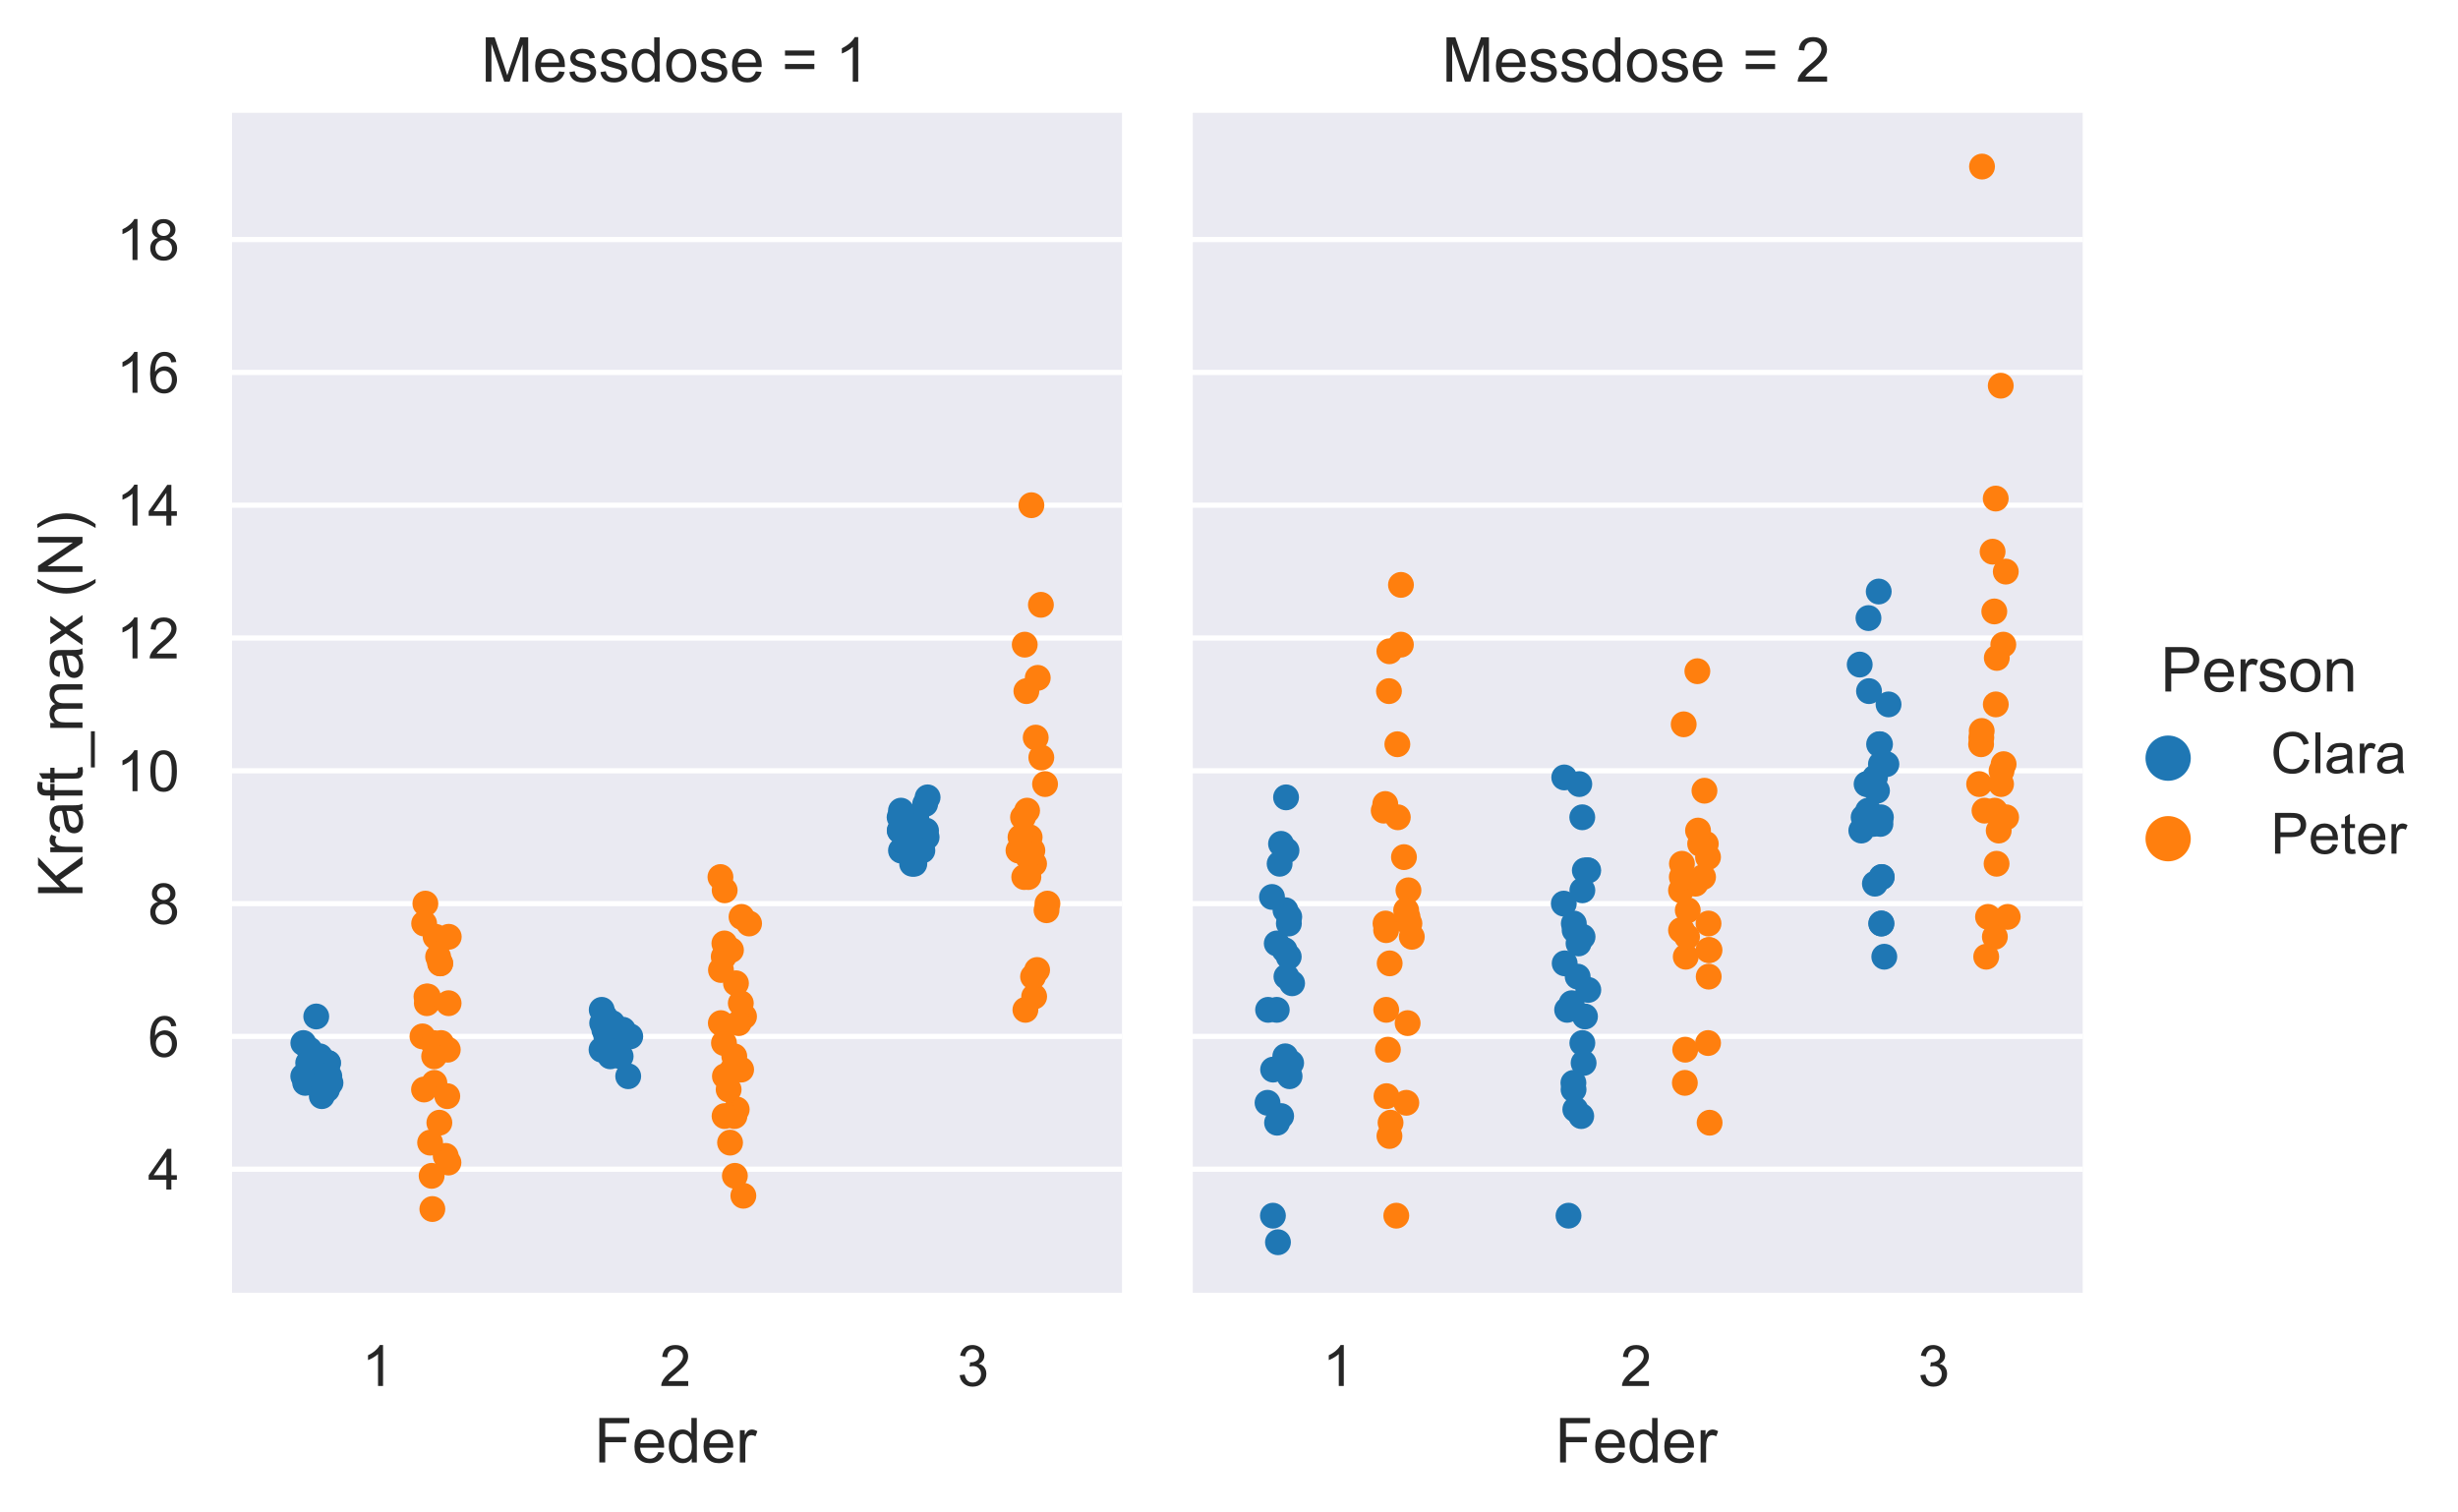 <?xml version="1.0" encoding="utf-8" standalone="no"?>
<!DOCTYPE svg PUBLIC "-//W3C//DTD SVG 1.1//EN"
  "http://www.w3.org/Graphics/SVG/1.1/DTD/svg11.dtd">
<!-- Created with matplotlib (https://matplotlib.org/) -->
<svg height="292.104pt" version="1.1" viewBox="0 0 474.795 292.104" width="474.795pt" xmlns="http://www.w3.org/2000/svg" xmlns:xlink="http://www.w3.org/1999/xlink">
 <defs>
  <style type="text/css">*{stroke-linecap:butt;stroke-linejoin:round;}</style>
 </defs>
 <g id="figure_1">
  <g id="patch_1">
   <path d="M 0 292.104 
L 474.795 292.104 
L 474.795 0 
L 0 0 
z
" style="fill:#ffffff;"/>
  </g>
  <g id="axes_1">
   <g id="patch_2">
    <path d="M 44.195 250.369 
L 216.722 250.369 
L 216.722 21.789 
L 44.195 21.789 
z
" style="fill:#eaeaf2;"/>
   </g>
   <g id="matplotlib.axis_1">
    <g id="xtick_1">
     <g id="text_1">
      <!-- 1 -->
      <g style="fill:#262626;" transform="translate(69.891 267.743)scale(0.11 -0.11)">
       <defs>
        <path d="M 37.25 0 
L 28.469 0 
L 28.469 56 
Q 25.297 52.984 20.141 49.953 
Q 14.984 46.922 10.891 45.406 
L 10.891 53.906 
Q 18.266 57.375 23.781 62.297 
Q 29.297 67.234 31.594 71.875 
L 37.25 71.875 
z
" id="ArialMT-49"/>
       </defs>
       <use xlink:href="#ArialMT-49"/>
      </g>
     </g>
    </g>
    <g id="xtick_2">
     <g id="text_2">
      <!-- 2 -->
      <g style="fill:#262626;" transform="translate(127.4 267.743)scale(0.11 -0.11)">
       <defs>
        <path d="M 50.344 8.453 
L 50.344 0 
L 3.031 0 
Q 2.938 3.172 4.047 6.109 
Q 5.859 10.938 9.828 15.625 
Q 13.812 20.312 21.344 26.469 
Q 33.016 36.031 37.109 41.625 
Q 41.219 47.219 41.219 52.203 
Q 41.219 57.422 37.469 61 
Q 33.734 64.594 27.734 64.594 
Q 21.391 64.594 17.578 60.781 
Q 13.766 56.984 13.719 50.25 
L 4.688 51.172 
Q 5.609 61.281 11.656 66.578 
Q 17.719 71.875 27.938 71.875 
Q 38.234 71.875 44.234 66.156 
Q 50.25 60.453 50.25 52 
Q 50.25 47.703 48.484 43.547 
Q 46.734 39.406 42.656 34.812 
Q 38.578 30.219 29.109 22.219 
Q 21.188 15.578 18.938 13.203 
Q 16.703 10.844 15.234 8.453 
z
" id="ArialMT-50"/>
       </defs>
       <use xlink:href="#ArialMT-50"/>
      </g>
     </g>
    </g>
    <g id="xtick_3">
     <g id="text_3">
      <!-- 3 -->
      <g style="fill:#262626;" transform="translate(184.909 267.743)scale(0.11 -0.11)">
       <defs>
        <path d="M 4.203 18.891 
L 12.984 20.062 
Q 14.5 12.594 18.141 9.297 
Q 21.781 6 27 6 
Q 33.203 6 37.469 10.297 
Q 41.75 14.594 41.75 20.953 
Q 41.75 27 37.797 30.922 
Q 33.844 34.859 27.734 34.859 
Q 25.25 34.859 21.531 33.891 
L 22.516 41.609 
Q 23.391 41.5 23.922 41.5 
Q 29.547 41.5 34.031 44.422 
Q 38.531 47.359 38.531 53.469 
Q 38.531 58.297 35.25 61.469 
Q 31.984 64.656 26.812 64.656 
Q 21.688 64.656 18.266 61.422 
Q 14.844 58.203 13.875 51.766 
L 5.078 53.328 
Q 6.688 62.156 12.391 67.016 
Q 18.109 71.875 26.609 71.875 
Q 32.469 71.875 37.391 69.359 
Q 42.328 66.844 44.938 62.5 
Q 47.562 58.156 47.562 53.266 
Q 47.562 48.641 45.062 44.828 
Q 42.578 41.016 37.703 38.766 
Q 44.047 37.312 47.562 32.688 
Q 51.078 28.078 51.078 21.141 
Q 51.078 11.766 44.234 5.25 
Q 37.406 -1.266 26.953 -1.266 
Q 17.531 -1.266 11.297 4.344 
Q 5.078 9.969 4.203 18.891 
z
" id="ArialMT-51"/>
       </defs>
       <use xlink:href="#ArialMT-51"/>
      </g>
     </g>
    </g>
    <g id="text_4">
     <!-- Feder -->
     <g style="fill:#262626;" transform="translate(114.786 282.519)scale(0.12 -0.12)">
      <defs>
       <path d="M 8.203 0 
L 8.203 71.578 
L 56.5 71.578 
L 56.5 63.141 
L 17.672 63.141 
L 17.672 40.969 
L 51.266 40.969 
L 51.266 32.516 
L 17.672 32.516 
L 17.672 0 
z
" id="ArialMT-70"/>
       <path d="M 42.094 16.703 
L 51.172 15.578 
Q 49.031 7.625 43.219 3.219 
Q 37.406 -1.172 28.375 -1.172 
Q 17 -1.172 10.328 5.828 
Q 3.656 12.844 3.656 25.484 
Q 3.656 38.578 10.391 45.797 
Q 17.141 53.031 27.875 53.031 
Q 38.281 53.031 44.875 45.953 
Q 51.469 38.875 51.469 26.031 
Q 51.469 25.25 51.422 23.688 
L 12.75 23.688 
Q 13.234 15.141 17.578 10.594 
Q 21.922 6.062 28.422 6.062 
Q 33.25 6.062 36.672 8.594 
Q 40.094 11.141 42.094 16.703 
z
M 13.234 30.906 
L 42.188 30.906 
Q 41.609 37.453 38.875 40.719 
Q 34.672 45.797 27.984 45.797 
Q 21.922 45.797 17.797 41.75 
Q 13.672 37.703 13.234 30.906 
z
" id="ArialMT-101"/>
       <path d="M 40.234 0 
L 40.234 6.547 
Q 35.297 -1.172 25.734 -1.172 
Q 19.531 -1.172 14.328 2.25 
Q 9.125 5.672 6.266 11.797 
Q 3.422 17.922 3.422 25.875 
Q 3.422 33.641 6 39.969 
Q 8.594 46.297 13.766 49.656 
Q 18.953 53.031 25.344 53.031 
Q 30.031 53.031 33.688 51.047 
Q 37.359 49.078 39.656 45.906 
L 39.656 71.578 
L 48.391 71.578 
L 48.391 0 
z
M 12.453 25.875 
Q 12.453 15.922 16.641 10.984 
Q 20.844 6.062 26.562 6.062 
Q 32.328 6.062 36.344 10.766 
Q 40.375 15.484 40.375 25.141 
Q 40.375 35.797 36.266 40.766 
Q 32.172 45.75 26.172 45.75 
Q 20.312 45.75 16.375 40.969 
Q 12.453 36.188 12.453 25.875 
z
" id="ArialMT-100"/>
       <path d="M 6.5 0 
L 6.5 51.859 
L 14.406 51.859 
L 14.406 44 
Q 17.438 49.516 20 51.266 
Q 22.562 53.031 25.641 53.031 
Q 30.078 53.031 34.672 50.203 
L 31.641 42.047 
Q 28.422 43.953 25.203 43.953 
Q 22.312 43.953 20.016 42.219 
Q 17.719 40.484 16.75 37.406 
Q 15.281 32.719 15.281 27.156 
L 15.281 0 
z
" id="ArialMT-114"/>
      </defs>
      <use xlink:href="#ArialMT-70"/>
      <use x="61.084" xlink:href="#ArialMT-101"/>
      <use x="116.699" xlink:href="#ArialMT-100"/>
      <use x="172.314" xlink:href="#ArialMT-101"/>
      <use x="227.93" xlink:href="#ArialMT-114"/>
     </g>
    </g>
   </g>
   <g id="matplotlib.axis_2">
    <g id="ytick_1">
     <g id="line2d_1">
      <path clip-path="url(#pd28f70865d)" d="M 44.195 225.869 
L 216.722 225.869 
" style="fill:none;stroke:#ffffff;stroke-linecap:round;"/>
     </g>
     <g id="text_5">
      <!-- 4 -->
      <g style="fill:#262626;" transform="translate(28.578 229.806)scale(0.11 -0.11)">
       <defs>
        <path d="M 32.328 0 
L 32.328 17.141 
L 1.266 17.141 
L 1.266 25.203 
L 33.938 71.578 
L 41.109 71.578 
L 41.109 25.203 
L 50.781 25.203 
L 50.781 17.141 
L 41.109 17.141 
L 41.109 0 
z
M 32.328 25.203 
L 32.328 57.469 
L 9.906 25.203 
z
" id="ArialMT-52"/>
       </defs>
       <use xlink:href="#ArialMT-52"/>
      </g>
     </g>
    </g>
    <g id="ytick_2">
     <g id="line2d_2">
      <path clip-path="url(#pd28f70865d)" d="M 44.195 200.215 
L 216.722 200.215 
" style="fill:none;stroke:#ffffff;stroke-linecap:round;"/>
     </g>
     <g id="text_6">
      <!-- 6 -->
      <g style="fill:#262626;" transform="translate(28.578 204.152)scale(0.11 -0.11)">
       <defs>
        <path d="M 49.75 54.047 
L 41.016 53.375 
Q 39.844 58.547 37.703 60.891 
Q 34.125 64.656 28.906 64.656 
Q 24.703 64.656 21.531 62.312 
Q 17.391 59.281 14.984 53.469 
Q 12.594 47.656 12.5 36.922 
Q 15.672 41.75 20.266 44.094 
Q 24.859 46.438 29.891 46.438 
Q 38.672 46.438 44.844 39.969 
Q 51.031 33.5 51.031 23.25 
Q 51.031 16.5 48.125 10.719 
Q 45.219 4.938 40.141 1.859 
Q 35.062 -1.219 28.609 -1.219 
Q 17.625 -1.219 10.688 6.859 
Q 3.766 14.938 3.766 33.5 
Q 3.766 54.25 11.422 63.672 
Q 18.109 71.875 29.438 71.875 
Q 37.891 71.875 43.281 67.141 
Q 48.688 62.406 49.75 54.047 
z
M 13.875 23.188 
Q 13.875 18.656 15.797 14.5 
Q 17.719 10.359 21.188 8.172 
Q 24.656 6 28.469 6 
Q 34.031 6 38.031 10.484 
Q 42.047 14.984 42.047 22.703 
Q 42.047 30.125 38.078 34.391 
Q 34.125 38.672 28.125 38.672 
Q 22.172 38.672 18.016 34.391 
Q 13.875 30.125 13.875 23.188 
z
" id="ArialMT-54"/>
       </defs>
       <use xlink:href="#ArialMT-54"/>
      </g>
     </g>
    </g>
    <g id="ytick_3">
     <g id="line2d_3">
      <path clip-path="url(#pd28f70865d)" d="M 44.195 174.561 
L 216.722 174.561 
" style="fill:none;stroke:#ffffff;stroke-linecap:round;"/>
     </g>
     <g id="text_7">
      <!-- 8 -->
      <g style="fill:#262626;" transform="translate(28.578 178.498)scale(0.11 -0.11)">
       <defs>
        <path d="M 17.672 38.812 
Q 12.203 40.828 9.562 44.531 
Q 6.938 48.25 6.938 53.422 
Q 6.938 61.234 12.547 66.547 
Q 18.172 71.875 27.484 71.875 
Q 36.859 71.875 42.578 66.422 
Q 48.297 60.984 48.297 53.172 
Q 48.297 48.188 45.672 44.5 
Q 43.062 40.828 37.75 38.812 
Q 44.344 36.672 47.781 31.875 
Q 51.219 27.094 51.219 20.453 
Q 51.219 11.281 44.719 5.031 
Q 38.234 -1.219 27.641 -1.219 
Q 17.047 -1.219 10.547 5.047 
Q 4.047 11.328 4.047 20.703 
Q 4.047 27.688 7.594 32.391 
Q 11.141 37.109 17.672 38.812 
z
M 15.922 53.719 
Q 15.922 48.641 19.188 45.406 
Q 22.469 42.188 27.688 42.188 
Q 32.766 42.188 36.016 45.375 
Q 39.266 48.578 39.266 53.219 
Q 39.266 58.062 35.906 61.359 
Q 32.562 64.656 27.594 64.656 
Q 22.562 64.656 19.234 61.422 
Q 15.922 58.203 15.922 53.719 
z
M 13.094 20.656 
Q 13.094 16.891 14.875 13.375 
Q 16.656 9.859 20.172 7.922 
Q 23.688 6 27.734 6 
Q 34.031 6 38.125 10.047 
Q 42.234 14.109 42.234 20.359 
Q 42.234 26.703 38.016 30.859 
Q 33.797 35.016 27.438 35.016 
Q 21.234 35.016 17.156 30.906 
Q 13.094 26.812 13.094 20.656 
z
" id="ArialMT-56"/>
       </defs>
       <use xlink:href="#ArialMT-56"/>
      </g>
     </g>
    </g>
    <g id="ytick_4">
     <g id="line2d_4">
      <path clip-path="url(#pd28f70865d)" d="M 44.195 148.907 
L 216.722 148.907 
" style="fill:none;stroke:#ffffff;stroke-linecap:round;"/>
     </g>
     <g id="text_8">
      <!-- 10 -->
      <g style="fill:#262626;" transform="translate(22.461 152.843)scale(0.11 -0.11)">
       <defs>
        <path d="M 4.156 35.297 
Q 4.156 48 6.766 55.734 
Q 9.375 63.484 14.516 67.672 
Q 19.672 71.875 27.484 71.875 
Q 33.25 71.875 37.594 69.547 
Q 41.938 67.234 44.766 62.859 
Q 47.609 58.5 49.219 52.219 
Q 50.828 45.953 50.828 35.297 
Q 50.828 22.703 48.234 14.969 
Q 45.656 7.234 40.5 3 
Q 35.359 -1.219 27.484 -1.219 
Q 17.141 -1.219 11.234 6.203 
Q 4.156 15.141 4.156 35.297 
z
M 13.188 35.297 
Q 13.188 17.672 17.312 11.828 
Q 21.438 6 27.484 6 
Q 33.547 6 37.672 11.859 
Q 41.797 17.719 41.797 35.297 
Q 41.797 52.984 37.672 58.781 
Q 33.547 64.594 27.391 64.594 
Q 21.344 64.594 17.719 59.469 
Q 13.188 52.938 13.188 35.297 
z
" id="ArialMT-48"/>
       </defs>
       <use xlink:href="#ArialMT-49"/>
       <use x="55.615" xlink:href="#ArialMT-48"/>
      </g>
     </g>
    </g>
    <g id="ytick_5">
     <g id="line2d_5">
      <path clip-path="url(#pd28f70865d)" d="M 44.195 123.252 
L 216.722 123.252 
" style="fill:none;stroke:#ffffff;stroke-linecap:round;"/>
     </g>
     <g id="text_9">
      <!-- 12 -->
      <g style="fill:#262626;" transform="translate(22.461 127.189)scale(0.11 -0.11)">
       <use xlink:href="#ArialMT-49"/>
       <use x="55.615" xlink:href="#ArialMT-50"/>
      </g>
     </g>
    </g>
    <g id="ytick_6">
     <g id="line2d_6">
      <path clip-path="url(#pd28f70865d)" d="M 44.195 97.598 
L 216.722 97.598 
" style="fill:none;stroke:#ffffff;stroke-linecap:round;"/>
     </g>
     <g id="text_10">
      <!-- 14 -->
      <g style="fill:#262626;" transform="translate(22.461 101.535)scale(0.11 -0.11)">
       <use xlink:href="#ArialMT-49"/>
       <use x="55.615" xlink:href="#ArialMT-52"/>
      </g>
     </g>
    </g>
    <g id="ytick_7">
     <g id="line2d_7">
      <path clip-path="url(#pd28f70865d)" d="M 44.195 71.944 
L 216.722 71.944 
" style="fill:none;stroke:#ffffff;stroke-linecap:round;"/>
     </g>
     <g id="text_11">
      <!-- 16 -->
      <g style="fill:#262626;" transform="translate(22.461 75.88)scale(0.11 -0.11)">
       <use xlink:href="#ArialMT-49"/>
       <use x="55.615" xlink:href="#ArialMT-54"/>
      </g>
     </g>
    </g>
    <g id="ytick_8">
     <g id="line2d_8">
      <path clip-path="url(#pd28f70865d)" d="M 44.195 46.289 
L 216.722 46.289 
" style="fill:none;stroke:#ffffff;stroke-linecap:round;"/>
     </g>
     <g id="text_12">
      <!-- 18 -->
      <g style="fill:#262626;" transform="translate(22.461 50.226)scale(0.11 -0.11)">
       <use xlink:href="#ArialMT-49"/>
       <use x="55.615" xlink:href="#ArialMT-56"/>
      </g>
     </g>
    </g>
    <g id="text_13">
     <!-- Kraft_max (N) -->
     <g style="fill:#262626;" transform="translate(15.936 173.416)rotate(-90)scale(0.12 -0.12)">
      <defs>
       <path d="M 7.328 0 
L 7.328 71.578 
L 16.797 71.578 
L 16.797 36.078 
L 52.344 71.578 
L 65.188 71.578 
L 35.156 42.578 
L 66.5 0 
L 54 0 
L 28.516 36.234 
L 16.797 24.812 
L 16.797 0 
z
" id="ArialMT-75"/>
       <path d="M 40.438 6.391 
Q 35.547 2.25 31.031 0.531 
Q 26.516 -1.172 21.344 -1.172 
Q 12.797 -1.172 8.203 3 
Q 3.609 7.172 3.609 13.672 
Q 3.609 17.484 5.344 20.625 
Q 7.078 23.781 9.891 25.688 
Q 12.703 27.594 16.219 28.562 
Q 18.797 29.25 24.031 29.891 
Q 34.672 31.156 39.703 32.906 
Q 39.75 34.719 39.75 35.203 
Q 39.75 40.578 37.25 42.781 
Q 33.891 45.75 27.25 45.75 
Q 21.047 45.75 18.094 43.578 
Q 15.141 41.406 13.719 35.891 
L 5.125 37.062 
Q 6.297 42.578 8.984 45.969 
Q 11.672 49.359 16.75 51.188 
Q 21.828 53.031 28.516 53.031 
Q 35.156 53.031 39.297 51.469 
Q 43.453 49.906 45.406 47.531 
Q 47.359 45.172 48.141 41.547 
Q 48.578 39.312 48.578 33.453 
L 48.578 21.734 
Q 48.578 9.469 49.141 6.219 
Q 49.703 2.984 51.375 0 
L 42.188 0 
Q 40.828 2.734 40.438 6.391 
z
M 39.703 26.031 
Q 34.906 24.078 25.344 22.703 
Q 19.922 21.922 17.672 20.938 
Q 15.438 19.969 14.203 18.094 
Q 12.984 16.219 12.984 13.922 
Q 12.984 10.406 15.641 8.062 
Q 18.312 5.719 23.438 5.719 
Q 28.516 5.719 32.469 7.938 
Q 36.422 10.156 38.281 14.016 
Q 39.703 17 39.703 22.797 
z
" id="ArialMT-97"/>
       <path d="M 8.688 0 
L 8.688 45.016 
L 0.922 45.016 
L 0.922 51.859 
L 8.688 51.859 
L 8.688 57.375 
Q 8.688 62.594 9.625 65.141 
Q 10.891 68.562 14.078 70.672 
Q 17.281 72.797 23.047 72.797 
Q 26.766 72.797 31.25 71.922 
L 29.938 64.266 
Q 27.203 64.75 24.75 64.75 
Q 20.75 64.75 19.094 63.031 
Q 17.438 61.328 17.438 56.641 
L 17.438 51.859 
L 27.547 51.859 
L 27.547 45.016 
L 17.438 45.016 
L 17.438 0 
z
" id="ArialMT-102"/>
       <path d="M 25.781 7.859 
L 27.047 0.094 
Q 23.344 -0.688 20.406 -0.688 
Q 15.625 -0.688 12.984 0.828 
Q 10.359 2.344 9.281 4.812 
Q 8.203 7.281 8.203 15.188 
L 8.203 45.016 
L 1.766 45.016 
L 1.766 51.859 
L 8.203 51.859 
L 8.203 64.703 
L 16.938 69.969 
L 16.938 51.859 
L 25.781 51.859 
L 25.781 45.016 
L 16.938 45.016 
L 16.938 14.703 
Q 16.938 10.938 17.406 9.859 
Q 17.875 8.797 18.922 8.156 
Q 19.969 7.516 21.922 7.516 
Q 23.391 7.516 25.781 7.859 
z
" id="ArialMT-116"/>
       <path d="M -1.516 -19.875 
L -1.516 -13.531 
L 56.734 -13.531 
L 56.734 -19.875 
z
" id="ArialMT-95"/>
       <path d="M 6.594 0 
L 6.594 51.859 
L 14.453 51.859 
L 14.453 44.578 
Q 16.891 48.391 20.938 50.703 
Q 25 53.031 30.172 53.031 
Q 35.938 53.031 39.625 50.641 
Q 43.312 48.25 44.828 43.953 
Q 50.984 53.031 60.844 53.031 
Q 68.562 53.031 72.703 48.75 
Q 76.859 44.484 76.859 35.594 
L 76.859 0 
L 68.109 0 
L 68.109 32.672 
Q 68.109 37.938 67.25 40.25 
Q 66.406 42.578 64.156 43.984 
Q 61.922 45.406 58.891 45.406 
Q 53.422 45.406 49.797 41.766 
Q 46.188 38.141 46.188 30.125 
L 46.188 0 
L 37.406 0 
L 37.406 33.688 
Q 37.406 39.547 35.25 42.469 
Q 33.109 45.406 28.219 45.406 
Q 24.516 45.406 21.359 43.453 
Q 18.219 41.5 16.797 37.734 
Q 15.375 33.984 15.375 26.906 
L 15.375 0 
z
" id="ArialMT-109"/>
       <path d="M 0.734 0 
L 19.672 26.953 
L 2.156 51.859 
L 13.141 51.859 
L 21.094 39.703 
Q 23.344 36.234 24.703 33.891 
Q 26.859 37.109 28.656 39.594 
L 37.406 51.859 
L 47.906 51.859 
L 29.984 27.438 
L 49.266 0 
L 38.484 0 
L 27.828 16.109 
L 25 20.453 
L 11.375 0 
z
" id="ArialMT-120"/>
       <path id="ArialMT-32"/>
       <path d="M 23.391 -21.047 
Q 16.109 -11.859 11.078 0.438 
Q 6.062 12.75 6.062 25.922 
Q 6.062 37.547 9.812 48.188 
Q 14.203 60.547 23.391 72.797 
L 29.688 72.797 
Q 23.781 62.641 21.875 58.297 
Q 18.891 51.562 17.188 44.234 
Q 15.094 35.109 15.094 25.875 
Q 15.094 2.391 29.688 -21.047 
z
" id="ArialMT-40"/>
       <path d="M 7.625 0 
L 7.625 71.578 
L 17.328 71.578 
L 54.938 15.375 
L 54.938 71.578 
L 64.016 71.578 
L 64.016 0 
L 54.297 0 
L 16.703 56.25 
L 16.703 0 
z
" id="ArialMT-78"/>
       <path d="M 12.359 -21.047 
L 6.062 -21.047 
Q 20.656 2.391 20.656 25.875 
Q 20.656 35.062 18.562 44.094 
Q 16.891 51.422 13.922 58.156 
Q 12.016 62.547 6.062 72.797 
L 12.359 72.797 
Q 21.531 60.547 25.922 48.188 
Q 29.688 37.547 29.688 25.922 
Q 29.688 12.75 24.625 0.438 
Q 19.578 -11.859 12.359 -21.047 
z
" id="ArialMT-41"/>
      </defs>
      <use xlink:href="#ArialMT-75"/>
      <use x="66.699" xlink:href="#ArialMT-114"/>
      <use x="100" xlink:href="#ArialMT-97"/>
      <use x="155.615" xlink:href="#ArialMT-102"/>
      <use x="183.398" xlink:href="#ArialMT-116"/>
      <use x="211.182" xlink:href="#ArialMT-95"/>
      <use x="266.797" xlink:href="#ArialMT-109"/>
      <use x="350.098" xlink:href="#ArialMT-97"/>
      <use x="405.713" xlink:href="#ArialMT-120"/>
      <use x="455.713" xlink:href="#ArialMT-32"/>
      <use x="483.496" xlink:href="#ArialMT-40"/>
      <use x="516.797" xlink:href="#ArialMT-78"/>
      <use x="589.014" xlink:href="#ArialMT-41"/>
     </g>
    </g>
   </g>
   <g id="PathCollection_1"/>
   <g id="PathCollection_2"/>
   <g id="patch_3">
    <path d="M 44.195 250.369 
L 44.195 21.789 
" style="fill:none;stroke:#ffffff;stroke-linecap:square;stroke-linejoin:miter;stroke-width:1.25;"/>
   </g>
   <g id="patch_4">
    <path d="M 44.195 250.369 
L 216.722 250.369 
" style="fill:none;stroke:#ffffff;stroke-linecap:square;stroke-linejoin:miter;stroke-width:1.25;"/>
   </g>
   <g id="PathCollection_3">
    <defs>
     <path d="M 0 2.5 
C 0.663 2.5 1.299 2.237 1.768 1.768 
C 2.237 1.299 2.5 0.663 2.5 -0 
C 2.5 -0.663 2.237 -1.299 1.768 -1.768 
C 1.299 -2.237 0.663 -2.5 0 -2.5 
C -0.663 -2.5 -1.299 -2.237 -1.768 -1.768 
C -2.237 -1.299 -2.5 -0.663 -2.5 0 
C -2.5 0.663 -2.237 1.299 -1.768 1.768 
C -1.299 2.237 -0.663 2.5 0 2.5 
z
" id="C0_0_3ef93bb516"/>
    </defs>
    <g clip-path="url(#pd28f70865d)">
     <use style="fill:#1f77b4;" x="63.614" xlink:href="#C0_0_3ef93bb516" y="207.911"/>
    </g>
    <g clip-path="url(#pd28f70865d)">
     <use style="fill:#1f77b4;" x="60.447" xlink:href="#C0_0_3ef93bb516" y="209.194"/>
    </g>
    <g clip-path="url(#pd28f70865d)">
     <use style="fill:#1f77b4;" x="58.874" xlink:href="#C0_0_3ef93bb516" y="207.911"/>
    </g>
    <g clip-path="url(#pd28f70865d)">
     <use style="fill:#1f77b4;" x="61.464" xlink:href="#C0_0_3ef93bb516" y="209.194"/>
    </g>
    <g clip-path="url(#pd28f70865d)">
     <use style="fill:#1f77b4;" x="62.304" xlink:href="#C0_0_3ef93bb516" y="209.194"/>
    </g>
    <g clip-path="url(#pd28f70865d)">
     <use style="fill:#1f77b4;" x="61.089" xlink:href="#C0_0_3ef93bb516" y="196.367"/>
    </g>
    <g clip-path="url(#pd28f70865d)">
     <use style="fill:#1f77b4;" x="63.37" xlink:href="#C0_0_3ef93bb516" y="205.346"/>
    </g>
    <g clip-path="url(#pd28f70865d)">
     <use style="fill:#1f77b4;" x="63.173" xlink:href="#C0_0_3ef93bb516" y="210.477"/>
    </g>
    <g clip-path="url(#pd28f70865d)">
     <use style="fill:#1f77b4;" x="58.596" xlink:href="#C0_0_3ef93bb516" y="201.498"/>
    </g>
    <g clip-path="url(#pd28f70865d)">
     <use style="fill:#1f77b4;" x="58.949" xlink:href="#C0_0_3ef93bb516" y="209.194"/>
    </g>
    <g clip-path="url(#pd28f70865d)">
     <use style="fill:#1f77b4;" x="61.782" xlink:href="#C0_0_3ef93bb516" y="204.063"/>
    </g>
    <g clip-path="url(#pd28f70865d)">
     <use style="fill:#1f77b4;" x="59.532" xlink:href="#C0_0_3ef93bb516" y="205.346"/>
    </g>
    <g clip-path="url(#pd28f70865d)">
     <use style="fill:#1f77b4;" x="62.162" xlink:href="#C0_0_3ef93bb516" y="211.76"/>
    </g>
    <g clip-path="url(#pd28f70865d)">
     <use style="fill:#1f77b4;" x="59.78" xlink:href="#C0_0_3ef93bb516" y="202.781"/>
    </g>
    <g clip-path="url(#pd28f70865d)">
     <use style="fill:#1f77b4;" x="61.589" xlink:href="#C0_0_3ef93bb516" y="206.629"/>
    </g>
    <g clip-path="url(#pd28f70865d)">
     <use style="fill:#1f77b4;" x="63.56" xlink:href="#C0_0_3ef93bb516" y="209.194"/>
    </g>
    <g clip-path="url(#pd28f70865d)">
     <use style="fill:#1f77b4;" x="62.749" xlink:href="#C0_0_3ef93bb516" y="209.194"/>
    </g>
    <g clip-path="url(#pd28f70865d)">
     <use style="fill:#1f77b4;" x="60.872" xlink:href="#C0_0_3ef93bb516" y="206.629"/>
    </g>
    <g clip-path="url(#pd28f70865d)">
     <use style="fill:#1f77b4;" x="63.839" xlink:href="#C0_0_3ef93bb516" y="209.194"/>
    </g>
    <g clip-path="url(#pd28f70865d)">
     <use style="fill:#1f77b4;" x="60.741" xlink:href="#C0_0_3ef93bb516" y="205.346"/>
    </g>
    <g clip-path="url(#pd28f70865d)">
     <use style="fill:#1f77b4;" x="60.081" xlink:href="#C0_0_3ef93bb516" y="205.346"/>
    </g>
    <g clip-path="url(#pd28f70865d)">
     <use style="fill:#1f77b4;" x="61.849" xlink:href="#C0_0_3ef93bb516" y="209.194"/>
    </g>
    <g clip-path="url(#pd28f70865d)">
     <use style="fill:#1f77b4;" x="58.58" xlink:href="#C0_0_3ef93bb516" y="207.911"/>
    </g>
    <g clip-path="url(#pd28f70865d)">
     <use style="fill:#1f77b4;" x="63.338" xlink:href="#C0_0_3ef93bb516" y="205.346"/>
    </g>
    <g clip-path="url(#pd28f70865d)">
     <use style="fill:#1f77b4;" x="63.069" xlink:href="#C0_0_3ef93bb516" y="207.911"/>
    </g>
   </g>
   <g id="PathCollection_4">
    <defs>
     <path d="M 0 2.5 
C 0.663 2.5 1.299 2.237 1.768 1.768 
C 2.237 1.299 2.5 0.663 2.5 -0 
C 2.5 -0.663 2.237 -1.299 1.768 -1.768 
C 1.299 -2.237 0.663 -2.5 0 -2.5 
C -0.663 -2.5 -1.299 -2.237 -1.768 -1.768 
C -2.237 -1.299 -2.5 -0.663 -2.5 0 
C -2.5 0.663 -2.237 1.299 -1.768 1.768 
C -1.299 2.237 -0.663 2.5 0 2.5 
z
" id="C1_0_3d0fbaa536"/>
    </defs>
    <g clip-path="url(#pd28f70865d)">
     <use style="fill:#ff7f0e;" x="84.868" xlink:href="#C1_0_3d0fbaa536" y="216.89"/>
    </g>
    <g clip-path="url(#pd28f70865d)">
     <use style="fill:#ff7f0e;" x="81.604" xlink:href="#C1_0_3d0fbaa536" y="200.215"/>
    </g>
    <g clip-path="url(#pd28f70865d)">
     <use style="fill:#ff7f0e;" x="83.704" xlink:href="#C1_0_3d0fbaa536" y="201.498"/>
    </g>
    <g clip-path="url(#pd28f70865d)">
     <use style="fill:#ff7f0e;" x="82.651" xlink:href="#C1_0_3d0fbaa536" y="192.519"/>
    </g>
    <g clip-path="url(#pd28f70865d)">
     <use style="fill:#ff7f0e;" x="83.908" xlink:href="#C1_0_3d0fbaa536" y="209.194"/>
    </g>
    <g clip-path="url(#pd28f70865d)">
     <use style="fill:#ff7f0e;" x="86.624" xlink:href="#C1_0_3d0fbaa536" y="224.587"/>
    </g>
    <g clip-path="url(#pd28f70865d)">
     <use style="fill:#ff7f0e;" x="82.168" xlink:href="#C1_0_3d0fbaa536" y="174.561"/>
    </g>
    <g clip-path="url(#pd28f70865d)">
     <use style="fill:#ff7f0e;" x="85.039" xlink:href="#C1_0_3d0fbaa536" y="186.105"/>
    </g>
    <g clip-path="url(#pd28f70865d)">
     <use style="fill:#ff7f0e;" x="81.904" xlink:href="#C1_0_3d0fbaa536" y="210.477"/>
    </g>
    <g clip-path="url(#pd28f70865d)">
     <use style="fill:#ff7f0e;" x="82.448" xlink:href="#C1_0_3d0fbaa536" y="193.802"/>
    </g>
    <g clip-path="url(#pd28f70865d)">
     <use style="fill:#ff7f0e;" x="85.207" xlink:href="#C1_0_3d0fbaa536" y="201.498"/>
    </g>
    <g clip-path="url(#pd28f70865d)">
     <use style="fill:#ff7f0e;" x="86.095" xlink:href="#C1_0_3d0fbaa536" y="223.304"/>
    </g>
    <g clip-path="url(#pd28f70865d)">
     <use style="fill:#ff7f0e;" x="82.379" xlink:href="#C1_0_3d0fbaa536" y="192.519"/>
    </g>
    <g clip-path="url(#pd28f70865d)">
     <use style="fill:#ff7f0e;" x="83.376" xlink:href="#C1_0_3d0fbaa536" y="227.152"/>
    </g>
    <g clip-path="url(#pd28f70865d)">
     <use style="fill:#ff7f0e;" x="84.14" xlink:href="#C1_0_3d0fbaa536" y="180.974"/>
    </g>
    <g clip-path="url(#pd28f70865d)">
     <use style="fill:#ff7f0e;" x="86.681" xlink:href="#C1_0_3d0fbaa536" y="180.974"/>
    </g>
    <g clip-path="url(#pd28f70865d)">
     <use style="fill:#ff7f0e;" x="85.023" xlink:href="#C1_0_3d0fbaa536" y="186.105"/>
    </g>
    <g clip-path="url(#pd28f70865d)">
     <use style="fill:#ff7f0e;" x="81.93" xlink:href="#C1_0_3d0fbaa536" y="178.409"/>
    </g>
    <g clip-path="url(#pd28f70865d)">
     <use style="fill:#ff7f0e;" x="83.515" xlink:href="#C1_0_3d0fbaa536" y="233.566"/>
    </g>
    <g clip-path="url(#pd28f70865d)">
     <use style="fill:#ff7f0e;" x="86.655" xlink:href="#C1_0_3d0fbaa536" y="193.802"/>
    </g>
    <g clip-path="url(#pd28f70865d)">
     <use style="fill:#ff7f0e;" x="86.494" xlink:href="#C1_0_3d0fbaa536" y="202.781"/>
    </g>
    <g clip-path="url(#pd28f70865d)">
     <use style="fill:#ff7f0e;" x="86.399" xlink:href="#C1_0_3d0fbaa536" y="211.76"/>
    </g>
    <g clip-path="url(#pd28f70865d)">
     <use style="fill:#ff7f0e;" x="84.626" xlink:href="#C1_0_3d0fbaa536" y="184.823"/>
    </g>
    <g clip-path="url(#pd28f70865d)">
     <use style="fill:#ff7f0e;" x="83.862" xlink:href="#C1_0_3d0fbaa536" y="204.063"/>
    </g>
    <g clip-path="url(#pd28f70865d)">
     <use style="fill:#ff7f0e;" x="83.083" xlink:href="#C1_0_3d0fbaa536" y="220.739"/>
    </g>
   </g>
   <g id="PathCollection_5">
    <defs>
     <path d="M 0 2.5 
C 0.663 2.5 1.299 2.237 1.768 1.768 
C 2.237 1.299 2.5 0.663 2.5 -0 
C 2.5 -0.663 2.237 -1.299 1.768 -1.768 
C 1.299 -2.237 0.663 -2.5 0 -2.5 
C -0.663 -2.5 -1.299 -2.237 -1.768 -1.768 
C -2.237 -1.299 -2.5 -0.663 -2.5 0 
C -2.5 0.663 -2.237 1.299 -1.768 1.768 
C -1.299 2.237 -0.663 2.5 0 2.5 
z
" id="C2_0_5e6be386a4"/>
    </defs>
    <g clip-path="url(#pd28f70865d)">
     <use style="fill:#1f77b4;" x="121.345" xlink:href="#C2_0_5e6be386a4" y="207.911"/>
    </g>
    <g clip-path="url(#pd28f70865d)">
     <use style="fill:#1f77b4;" x="117.12" xlink:href="#C2_0_5e6be386a4" y="200.215"/>
    </g>
    <g clip-path="url(#pd28f70865d)">
     <use style="fill:#1f77b4;" x="117.392" xlink:href="#C2_0_5e6be386a4" y="198.932"/>
    </g>
    <g clip-path="url(#pd28f70865d)">
     <use style="fill:#1f77b4;" x="116.231" xlink:href="#C2_0_5e6be386a4" y="195.084"/>
    </g>
    <g clip-path="url(#pd28f70865d)">
     <use style="fill:#1f77b4;" x="119.885" xlink:href="#C2_0_5e6be386a4" y="204.063"/>
    </g>
    <g clip-path="url(#pd28f70865d)">
     <use style="fill:#1f77b4;" x="118.47" xlink:href="#C2_0_5e6be386a4" y="200.215"/>
    </g>
    <g clip-path="url(#pd28f70865d)">
     <use style="fill:#1f77b4;" x="118.945" xlink:href="#C2_0_5e6be386a4" y="200.215"/>
    </g>
    <g clip-path="url(#pd28f70865d)">
     <use style="fill:#1f77b4;" x="118.257" xlink:href="#C2_0_5e6be386a4" y="197.65"/>
    </g>
    <g clip-path="url(#pd28f70865d)">
     <use style="fill:#1f77b4;" x="116.319" xlink:href="#C2_0_5e6be386a4" y="197.65"/>
    </g>
    <g clip-path="url(#pd28f70865d)">
     <use style="fill:#1f77b4;" x="117.78" xlink:href="#C2_0_5e6be386a4" y="202.781"/>
    </g>
    <g clip-path="url(#pd28f70865d)">
     <use style="fill:#1f77b4;" x="118.006" xlink:href="#C2_0_5e6be386a4" y="202.781"/>
    </g>
    <g clip-path="url(#pd28f70865d)">
     <use style="fill:#1f77b4;" x="117.458" xlink:href="#C2_0_5e6be386a4" y="201.498"/>
    </g>
    <g clip-path="url(#pd28f70865d)">
     <use style="fill:#1f77b4;" x="120.654" xlink:href="#C2_0_5e6be386a4" y="200.215"/>
    </g>
    <g clip-path="url(#pd28f70865d)">
     <use style="fill:#1f77b4;" x="116.805" xlink:href="#C2_0_5e6be386a4" y="196.367"/>
    </g>
    <g clip-path="url(#pd28f70865d)">
     <use style="fill:#1f77b4;" x="117.894" xlink:href="#C2_0_5e6be386a4" y="201.498"/>
    </g>
    <g clip-path="url(#pd28f70865d)">
     <use style="fill:#1f77b4;" x="116.739" xlink:href="#C2_0_5e6be386a4" y="198.932"/>
    </g>
    <g clip-path="url(#pd28f70865d)">
     <use style="fill:#1f77b4;" x="119.957" xlink:href="#C2_0_5e6be386a4" y="200.215"/>
    </g>
    <g clip-path="url(#pd28f70865d)">
     <use style="fill:#1f77b4;" x="116.197" xlink:href="#C2_0_5e6be386a4" y="202.781"/>
    </g>
    <g clip-path="url(#pd28f70865d)">
     <use style="fill:#1f77b4;" x="118.39" xlink:href="#C2_0_5e6be386a4" y="200.215"/>
    </g>
    <g clip-path="url(#pd28f70865d)">
     <use style="fill:#1f77b4;" x="121.742" xlink:href="#C2_0_5e6be386a4" y="200.215"/>
    </g>
    <g clip-path="url(#pd28f70865d)">
     <use style="fill:#1f77b4;" x="117.879" xlink:href="#C2_0_5e6be386a4" y="204.063"/>
    </g>
    <g clip-path="url(#pd28f70865d)">
     <use style="fill:#1f77b4;" x="116.821" xlink:href="#C2_0_5e6be386a4" y="198.932"/>
    </g>
    <g clip-path="url(#pd28f70865d)">
     <use style="fill:#1f77b4;" x="117.311" xlink:href="#C2_0_5e6be386a4" y="201.498"/>
    </g>
    <g clip-path="url(#pd28f70865d)">
     <use style="fill:#1f77b4;" x="120.017" xlink:href="#C2_0_5e6be386a4" y="200.215"/>
    </g>
    <g clip-path="url(#pd28f70865d)">
     <use style="fill:#1f77b4;" x="120.331" xlink:href="#C2_0_5e6be386a4" y="198.932"/>
    </g>
   </g>
   <g id="PathCollection_6">
    <defs>
     <path d="M 0 2.5 
C 0.663 2.5 1.299 2.237 1.768 1.768 
C 2.237 1.299 2.5 0.663 2.5 -0 
C 2.5 -0.663 2.237 -1.299 1.768 -1.768 
C 1.299 -2.237 0.663 -2.5 0 -2.5 
C -0.663 -2.5 -1.299 -2.237 -1.768 -1.768 
C -2.237 -1.299 -2.5 -0.663 -2.5 0 
C -2.5 0.663 -2.237 1.299 -1.768 1.768 
C -1.299 2.237 -0.663 2.5 0 2.5 
z
" id="C3_0_1ab7d5a8ba"/>
    </defs>
    <g clip-path="url(#pd28f70865d)">
     <use style="fill:#ff7f0e;" x="139.979" xlink:href="#C3_0_1ab7d5a8ba" y="171.995"/>
    </g>
    <g clip-path="url(#pd28f70865d)">
     <use style="fill:#ff7f0e;" x="139.797" xlink:href="#C3_0_1ab7d5a8ba" y="184.823"/>
    </g>
    <g clip-path="url(#pd28f70865d)">
     <use style="fill:#ff7f0e;" x="143.235" xlink:href="#C3_0_1ab7d5a8ba" y="177.126"/>
    </g>
    <g clip-path="url(#pd28f70865d)">
     <use style="fill:#ff7f0e;" x="144.697" xlink:href="#C3_0_1ab7d5a8ba" y="178.409"/>
    </g>
    <g clip-path="url(#pd28f70865d)">
     <use style="fill:#ff7f0e;" x="143.72" xlink:href="#C3_0_1ab7d5a8ba" y="196.367"/>
    </g>
    <g clip-path="url(#pd28f70865d)">
     <use style="fill:#ff7f0e;" x="141.837" xlink:href="#C3_0_1ab7d5a8ba" y="204.063"/>
    </g>
    <g clip-path="url(#pd28f70865d)">
     <use style="fill:#ff7f0e;" x="142.306" xlink:href="#C3_0_1ab7d5a8ba" y="214.325"/>
    </g>
    <g clip-path="url(#pd28f70865d)">
     <use style="fill:#ff7f0e;" x="141.867" xlink:href="#C3_0_1ab7d5a8ba" y="215.608"/>
    </g>
    <g clip-path="url(#pd28f70865d)">
     <use style="fill:#ff7f0e;" x="141.499" xlink:href="#C3_0_1ab7d5a8ba" y="206.629"/>
    </g>
    <g clip-path="url(#pd28f70865d)">
     <use style="fill:#ff7f0e;" x="141.197" xlink:href="#C3_0_1ab7d5a8ba" y="183.54"/>
    </g>
    <g clip-path="url(#pd28f70865d)">
     <use style="fill:#ff7f0e;" x="139.163" xlink:href="#C3_0_1ab7d5a8ba" y="169.43"/>
    </g>
    <g clip-path="url(#pd28f70865d)">
     <use style="fill:#ff7f0e;" x="142.164" xlink:href="#C3_0_1ab7d5a8ba" y="189.953"/>
    </g>
    <g clip-path="url(#pd28f70865d)">
     <use style="fill:#ff7f0e;" x="141.021" xlink:href="#C3_0_1ab7d5a8ba" y="220.739"/>
    </g>
    <g clip-path="url(#pd28f70865d)">
     <use style="fill:#ff7f0e;" x="140.746" xlink:href="#C3_0_1ab7d5a8ba" y="210.477"/>
    </g>
    <g clip-path="url(#pd28f70865d)">
     <use style="fill:#ff7f0e;" x="139.265" xlink:href="#C3_0_1ab7d5a8ba" y="187.388"/>
    </g>
    <g clip-path="url(#pd28f70865d)">
     <use style="fill:#ff7f0e;" x="139.925" xlink:href="#C3_0_1ab7d5a8ba" y="182.257"/>
    </g>
    <g clip-path="url(#pd28f70865d)">
     <use style="fill:#ff7f0e;" x="139.96" xlink:href="#C3_0_1ab7d5a8ba" y="215.608"/>
    </g>
    <g clip-path="url(#pd28f70865d)">
     <use style="fill:#ff7f0e;" x="140.026" xlink:href="#C3_0_1ab7d5a8ba" y="207.911"/>
    </g>
    <g clip-path="url(#pd28f70865d)">
     <use style="fill:#ff7f0e;" x="143.588" xlink:href="#C3_0_1ab7d5a8ba" y="231"/>
    </g>
    <g clip-path="url(#pd28f70865d)">
     <use style="fill:#ff7f0e;" x="139.843" xlink:href="#C3_0_1ab7d5a8ba" y="201.498"/>
    </g>
    <g clip-path="url(#pd28f70865d)">
     <use style="fill:#ff7f0e;" x="139.238" xlink:href="#C3_0_1ab7d5a8ba" y="197.65"/>
    </g>
    <g clip-path="url(#pd28f70865d)">
     <use style="fill:#ff7f0e;" x="143.097" xlink:href="#C3_0_1ab7d5a8ba" y="193.802"/>
    </g>
    <g clip-path="url(#pd28f70865d)">
     <use style="fill:#ff7f0e;" x="143.161" xlink:href="#C3_0_1ab7d5a8ba" y="206.629"/>
    </g>
    <g clip-path="url(#pd28f70865d)">
     <use style="fill:#ff7f0e;" x="142.683" xlink:href="#C3_0_1ab7d5a8ba" y="197.65"/>
    </g>
    <g clip-path="url(#pd28f70865d)">
     <use style="fill:#ff7f0e;" x="141.95" xlink:href="#C3_0_1ab7d5a8ba" y="227.152"/>
    </g>
   </g>
   <g id="PathCollection_7">
    <defs>
     <path d="M 0 2.5 
C 0.663 2.5 1.299 2.237 1.768 1.768 
C 2.237 1.299 2.5 0.663 2.5 -0 
C 2.5 -0.663 2.237 -1.299 1.768 -1.768 
C 1.299 -2.237 0.663 -2.5 0 -2.5 
C -0.663 -2.5 -1.299 -2.237 -1.768 -1.768 
C -2.237 -1.299 -2.5 -0.663 -2.5 0 
C -2.5 0.663 -2.237 1.299 -1.768 1.768 
C -1.299 2.237 -0.663 2.5 0 2.5 
z
" id="C4_0_b958434453"/>
    </defs>
    <g clip-path="url(#pd28f70865d)">
     <use style="fill:#1f77b4;" x="173.822" xlink:href="#C4_0_b958434453" y="160.451"/>
    </g>
    <g clip-path="url(#pd28f70865d)">
     <use style="fill:#1f77b4;" x="178.167" xlink:href="#C4_0_b958434453" y="164.299"/>
    </g>
    <g clip-path="url(#pd28f70865d)">
     <use style="fill:#1f77b4;" x="174.993" xlink:href="#C4_0_b958434453" y="163.016"/>
    </g>
    <g clip-path="url(#pd28f70865d)">
     <use style="fill:#1f77b4;" x="173.795" xlink:href="#C4_0_b958434453" y="160.451"/>
    </g>
    <g clip-path="url(#pd28f70865d)">
     <use style="fill:#1f77b4;" x="176.19" xlink:href="#C4_0_b958434453" y="166.865"/>
    </g>
    <g clip-path="url(#pd28f70865d)">
     <use style="fill:#1f77b4;" x="178.987" xlink:href="#C4_0_b958434453" y="161.734"/>
    </g>
    <g clip-path="url(#pd28f70865d)">
     <use style="fill:#1f77b4;" x="174.172" xlink:href="#C4_0_b958434453" y="164.299"/>
    </g>
    <g clip-path="url(#pd28f70865d)">
     <use style="fill:#1f77b4;" x="178.706" xlink:href="#C4_0_b958434453" y="155.32"/>
    </g>
    <g clip-path="url(#pd28f70865d)">
     <use style="fill:#1f77b4;" x="176.334" xlink:href="#C4_0_b958434453" y="159.168"/>
    </g>
    <g clip-path="url(#pd28f70865d)">
     <use style="fill:#1f77b4;" x="174.235" xlink:href="#C4_0_b958434453" y="160.451"/>
    </g>
    <g clip-path="url(#pd28f70865d)">
     <use style="fill:#1f77b4;" x="176.816" xlink:href="#C4_0_b958434453" y="160.451"/>
    </g>
    <g clip-path="url(#pd28f70865d)">
     <use style="fill:#1f77b4;" x="176.468" xlink:href="#C4_0_b958434453" y="157.886"/>
    </g>
    <g clip-path="url(#pd28f70865d)">
     <use style="fill:#1f77b4;" x="176.99" xlink:href="#C4_0_b958434453" y="157.886"/>
    </g>
    <g clip-path="url(#pd28f70865d)">
     <use style="fill:#1f77b4;" x="176.609" xlink:href="#C4_0_b958434453" y="159.168"/>
    </g>
    <g clip-path="url(#pd28f70865d)">
     <use style="fill:#1f77b4;" x="176.615" xlink:href="#C4_0_b958434453" y="166.865"/>
    </g>
    <g clip-path="url(#pd28f70865d)">
     <use style="fill:#1f77b4;" x="175.972" xlink:href="#C4_0_b958434453" y="163.016"/>
    </g>
    <g clip-path="url(#pd28f70865d)">
     <use style="fill:#1f77b4;" x="174.031" xlink:href="#C4_0_b958434453" y="156.603"/>
    </g>
    <g clip-path="url(#pd28f70865d)">
     <use style="fill:#1f77b4;" x="179.179" xlink:href="#C4_0_b958434453" y="154.037"/>
    </g>
    <g clip-path="url(#pd28f70865d)">
     <use style="fill:#1f77b4;" x="178.874" xlink:href="#C4_0_b958434453" y="160.451"/>
    </g>
    <g clip-path="url(#pd28f70865d)">
     <use style="fill:#1f77b4;" x="173.77" xlink:href="#C4_0_b958434453" y="157.886"/>
    </g>
    <g clip-path="url(#pd28f70865d)">
     <use style="fill:#1f77b4;" x="178.068" xlink:href="#C4_0_b958434453" y="161.734"/>
    </g>
    <g clip-path="url(#pd28f70865d)">
     <use style="fill:#1f77b4;" x="175.025" xlink:href="#C4_0_b958434453" y="164.299"/>
    </g>
    <g clip-path="url(#pd28f70865d)">
     <use style="fill:#1f77b4;" x="174.038" xlink:href="#C4_0_b958434453" y="164.299"/>
    </g>
    <g clip-path="url(#pd28f70865d)">
     <use style="fill:#1f77b4;" x="174.049" xlink:href="#C4_0_b958434453" y="160.451"/>
    </g>
    <g clip-path="url(#pd28f70865d)">
     <use style="fill:#1f77b4;" x="176.081" xlink:href="#C4_0_b958434453" y="163.016"/>
    </g>
   </g>
   <g id="PathCollection_8">
    <defs>
     <path d="M 0 2.5 
C 0.663 2.5 1.299 2.237 1.768 1.768 
C 2.237 1.299 2.5 0.663 2.5 -0 
C 2.5 -0.663 2.237 -1.299 1.768 -1.768 
C 1.299 -2.237 0.663 -2.5 0 -2.5 
C -0.663 -2.5 -1.299 -2.237 -1.768 -1.768 
C -2.237 -1.299 -2.5 -0.663 -2.5 0 
C -2.5 0.663 -2.237 1.299 -1.768 1.768 
C -1.299 2.237 -0.663 2.5 0 2.5 
z
" id="C5_0_895edb6321"/>
    </defs>
    <g clip-path="url(#pd28f70865d)">
     <use style="fill:#ff7f0e;" x="196.732" xlink:href="#C5_0_895edb6321" y="164.299"/>
    </g>
    <g clip-path="url(#pd28f70865d)">
     <use style="fill:#ff7f0e;" x="199.744" xlink:href="#C5_0_895edb6321" y="166.865"/>
    </g>
    <g clip-path="url(#pd28f70865d)">
     <use style="fill:#ff7f0e;" x="202.15" xlink:href="#C5_0_895edb6321" y="175.844"/>
    </g>
    <g clip-path="url(#pd28f70865d)">
     <use style="fill:#ff7f0e;" x="198.259" xlink:href="#C5_0_895edb6321" y="133.514"/>
    </g>
    <g clip-path="url(#pd28f70865d)">
     <use style="fill:#ff7f0e;" x="198.646" xlink:href="#C5_0_895edb6321" y="169.43"/>
    </g>
    <g clip-path="url(#pd28f70865d)">
     <use style="fill:#ff7f0e;" x="196.904" xlink:href="#C5_0_895edb6321" y="164.299"/>
    </g>
    <g clip-path="url(#pd28f70865d)">
     <use style="fill:#ff7f0e;" x="202.328" xlink:href="#C5_0_895edb6321" y="174.561"/>
    </g>
    <g clip-path="url(#pd28f70865d)">
     <use style="fill:#ff7f0e;" x="200.334" xlink:href="#C5_0_895edb6321" y="187.388"/>
    </g>
    <g clip-path="url(#pd28f70865d)">
     <use style="fill:#ff7f0e;" x="200.454" xlink:href="#C5_0_895edb6321" y="130.949"/>
    </g>
    <g clip-path="url(#pd28f70865d)">
     <use style="fill:#ff7f0e;" x="199.76" xlink:href="#C5_0_895edb6321" y="192.519"/>
    </g>
    <g clip-path="url(#pd28f70865d)">
     <use style="fill:#ff7f0e;" x="198.59" xlink:href="#C5_0_895edb6321" y="165.582"/>
    </g>
    <g clip-path="url(#pd28f70865d)">
     <use style="fill:#ff7f0e;" x="197.843" xlink:href="#C5_0_895edb6321" y="169.43"/>
    </g>
    <g clip-path="url(#pd28f70865d)">
     <use style="fill:#ff7f0e;" x="201.144" xlink:href="#C5_0_895edb6321" y="146.341"/>
    </g>
    <g clip-path="url(#pd28f70865d)">
     <use style="fill:#ff7f0e;" x="201.065" xlink:href="#C5_0_895edb6321" y="116.839"/>
    </g>
    <g clip-path="url(#pd28f70865d)">
     <use style="fill:#ff7f0e;" x="199.55" xlink:href="#C5_0_895edb6321" y="188.671"/>
    </g>
    <g clip-path="url(#pd28f70865d)">
     <use style="fill:#ff7f0e;" x="199.415" xlink:href="#C5_0_895edb6321" y="164.299"/>
    </g>
    <g clip-path="url(#pd28f70865d)">
     <use style="fill:#ff7f0e;" x="201.865" xlink:href="#C5_0_895edb6321" y="151.472"/>
    </g>
    <g clip-path="url(#pd28f70865d)">
     <use style="fill:#ff7f0e;" x="199.228" xlink:href="#C5_0_895edb6321" y="97.598"/>
    </g>
    <g clip-path="url(#pd28f70865d)">
     <use style="fill:#ff7f0e;" x="198.892" xlink:href="#C5_0_895edb6321" y="161.734"/>
    </g>
    <g clip-path="url(#pd28f70865d)">
     <use style="fill:#ff7f0e;" x="198.071" xlink:href="#C5_0_895edb6321" y="195.084"/>
    </g>
    <g clip-path="url(#pd28f70865d)">
     <use style="fill:#ff7f0e;" x="197.941" xlink:href="#C5_0_895edb6321" y="124.535"/>
    </g>
    <g clip-path="url(#pd28f70865d)">
     <use style="fill:#ff7f0e;" x="197.128" xlink:href="#C5_0_895edb6321" y="161.734"/>
    </g>
    <g clip-path="url(#pd28f70865d)">
     <use style="fill:#ff7f0e;" x="198.397" xlink:href="#C5_0_895edb6321" y="156.603"/>
    </g>
    <g clip-path="url(#pd28f70865d)">
     <use style="fill:#ff7f0e;" x="197.611" xlink:href="#C5_0_895edb6321" y="157.886"/>
    </g>
    <g clip-path="url(#pd28f70865d)">
     <use style="fill:#ff7f0e;" x="200.061" xlink:href="#C5_0_895edb6321" y="142.493"/>
    </g>
   </g>
   <g id="text_14">
    <!-- Messdose = 1 -->
    <g style="fill:#262626;" transform="translate(92.94 15.789)scale(0.12 -0.12)">
     <defs>
      <path d="M 7.422 0 
L 7.422 71.578 
L 21.688 71.578 
L 38.625 20.906 
Q 40.969 13.812 42.047 10.297 
Q 43.266 14.203 45.844 21.781 
L 62.984 71.578 
L 75.734 71.578 
L 75.734 0 
L 66.609 0 
L 66.609 59.906 
L 45.797 0 
L 37.25 0 
L 16.547 60.938 
L 16.547 0 
z
" id="ArialMT-77"/>
      <path d="M 3.078 15.484 
L 11.766 16.844 
Q 12.5 11.625 15.844 8.844 
Q 19.188 6.062 25.203 6.062 
Q 31.25 6.062 34.172 8.516 
Q 37.109 10.984 37.109 14.312 
Q 37.109 17.281 34.516 19 
Q 32.719 20.172 25.531 21.969 
Q 15.875 24.422 12.141 26.203 
Q 8.406 27.984 6.469 31.125 
Q 4.547 34.281 4.547 38.094 
Q 4.547 41.547 6.125 44.5 
Q 7.719 47.469 10.453 49.422 
Q 12.5 50.922 16.031 51.969 
Q 19.578 53.031 23.641 53.031 
Q 29.734 53.031 34.344 51.266 
Q 38.969 49.516 41.156 46.5 
Q 43.359 43.5 44.188 38.484 
L 35.594 37.312 
Q 35.016 41.312 32.203 43.547 
Q 29.391 45.797 24.266 45.797 
Q 18.219 45.797 15.625 43.797 
Q 13.031 41.797 13.031 39.109 
Q 13.031 37.406 14.109 36.031 
Q 15.188 34.625 17.484 33.688 
Q 18.797 33.203 25.25 31.453 
Q 34.578 28.953 38.25 27.359 
Q 41.938 25.781 44.031 22.75 
Q 46.141 19.734 46.141 15.234 
Q 46.141 10.844 43.578 6.953 
Q 41.016 3.078 36.172 0.953 
Q 31.344 -1.172 25.25 -1.172 
Q 15.141 -1.172 9.844 3.031 
Q 4.547 7.234 3.078 15.484 
z
" id="ArialMT-115"/>
      <path d="M 3.328 25.922 
Q 3.328 40.328 11.328 47.266 
Q 18.016 53.031 27.641 53.031 
Q 38.328 53.031 45.109 46.016 
Q 51.906 39.016 51.906 26.656 
Q 51.906 16.656 48.906 10.906 
Q 45.906 5.172 40.156 2 
Q 34.422 -1.172 27.641 -1.172 
Q 16.75 -1.172 10.031 5.812 
Q 3.328 12.797 3.328 25.922 
z
M 12.359 25.922 
Q 12.359 15.969 16.703 11.016 
Q 21.047 6.062 27.641 6.062 
Q 34.188 6.062 38.531 11.031 
Q 42.875 16.016 42.875 26.219 
Q 42.875 35.844 38.5 40.797 
Q 34.125 45.75 27.641 45.75 
Q 21.047 45.75 16.703 40.812 
Q 12.359 35.891 12.359 25.922 
z
" id="ArialMT-111"/>
      <path d="M 52.828 42.094 
L 5.562 42.094 
L 5.562 50.297 
L 52.828 50.297 
z
M 52.828 20.359 
L 5.562 20.359 
L 5.562 28.562 
L 52.828 28.562 
z
" id="ArialMT-61"/>
     </defs>
     <use xlink:href="#ArialMT-77"/>
     <use x="83.301" xlink:href="#ArialMT-101"/>
     <use x="138.916" xlink:href="#ArialMT-115"/>
     <use x="188.916" xlink:href="#ArialMT-115"/>
     <use x="238.916" xlink:href="#ArialMT-100"/>
     <use x="294.531" xlink:href="#ArialMT-111"/>
     <use x="350.146" xlink:href="#ArialMT-115"/>
     <use x="400.146" xlink:href="#ArialMT-101"/>
     <use x="455.762" xlink:href="#ArialMT-32"/>
     <use x="483.545" xlink:href="#ArialMT-61"/>
     <use x="541.943" xlink:href="#ArialMT-32"/>
     <use x="569.727" xlink:href="#ArialMT-49"/>
    </g>
   </g>
  </g>
  <g id="axes_2">
   <g id="patch_5">
    <path d="M 229.776 250.369 
L 402.302 250.369 
L 402.302 21.789 
L 229.776 21.789 
z
" style="fill:#eaeaf2;"/>
   </g>
   <g id="matplotlib.axis_3">
    <g id="xtick_4">
     <g id="text_15">
      <!-- 1 -->
      <g style="fill:#262626;" transform="translate(255.472 267.743)scale(0.11 -0.11)">
       <use xlink:href="#ArialMT-49"/>
      </g>
     </g>
    </g>
    <g id="xtick_5">
     <g id="text_16">
      <!-- 2 -->
      <g style="fill:#262626;" transform="translate(312.98 267.743)scale(0.11 -0.11)">
       <use xlink:href="#ArialMT-50"/>
      </g>
     </g>
    </g>
    <g id="xtick_6">
     <g id="text_17">
      <!-- 3 -->
      <g style="fill:#262626;" transform="translate(370.489 267.743)scale(0.11 -0.11)">
       <use xlink:href="#ArialMT-51"/>
      </g>
     </g>
    </g>
    <g id="text_18">
     <!-- Feder -->
     <g style="fill:#262626;" transform="translate(300.367 282.519)scale(0.12 -0.12)">
      <use xlink:href="#ArialMT-70"/>
      <use x="61.084" xlink:href="#ArialMT-101"/>
      <use x="116.699" xlink:href="#ArialMT-100"/>
      <use x="172.314" xlink:href="#ArialMT-101"/>
      <use x="227.93" xlink:href="#ArialMT-114"/>
     </g>
    </g>
   </g>
   <g id="matplotlib.axis_4">
    <g id="ytick_9">
     <g id="line2d_9">
      <path clip-path="url(#p7869934314)" d="M 229.776 225.869 
L 402.302 225.869 
" style="fill:none;stroke:#ffffff;stroke-linecap:round;"/>
     </g>
    </g>
    <g id="ytick_10">
     <g id="line2d_10">
      <path clip-path="url(#p7869934314)" d="M 229.776 200.215 
L 402.302 200.215 
" style="fill:none;stroke:#ffffff;stroke-linecap:round;"/>
     </g>
    </g>
    <g id="ytick_11">
     <g id="line2d_11">
      <path clip-path="url(#p7869934314)" d="M 229.776 174.561 
L 402.302 174.561 
" style="fill:none;stroke:#ffffff;stroke-linecap:round;"/>
     </g>
    </g>
    <g id="ytick_12">
     <g id="line2d_12">
      <path clip-path="url(#p7869934314)" d="M 229.776 148.907 
L 402.302 148.907 
" style="fill:none;stroke:#ffffff;stroke-linecap:round;"/>
     </g>
    </g>
    <g id="ytick_13">
     <g id="line2d_13">
      <path clip-path="url(#p7869934314)" d="M 229.776 123.252 
L 402.302 123.252 
" style="fill:none;stroke:#ffffff;stroke-linecap:round;"/>
     </g>
    </g>
    <g id="ytick_14">
     <g id="line2d_14">
      <path clip-path="url(#p7869934314)" d="M 229.776 97.598 
L 402.302 97.598 
" style="fill:none;stroke:#ffffff;stroke-linecap:round;"/>
     </g>
    </g>
    <g id="ytick_15">
     <g id="line2d_15">
      <path clip-path="url(#p7869934314)" d="M 229.776 71.944 
L 402.302 71.944 
" style="fill:none;stroke:#ffffff;stroke-linecap:round;"/>
     </g>
    </g>
    <g id="ytick_16">
     <g id="line2d_16">
      <path clip-path="url(#p7869934314)" d="M 229.776 46.289 
L 402.302 46.289 
" style="fill:none;stroke:#ffffff;stroke-linecap:round;"/>
     </g>
    </g>
   </g>
   <g id="PathCollection_9"/>
   <g id="PathCollection_10"/>
   <g id="patch_6">
    <path d="M 229.776 250.369 
L 229.776 21.789 
" style="fill:none;stroke:#ffffff;stroke-linecap:square;stroke-linejoin:miter;stroke-width:1.25;"/>
   </g>
   <g id="patch_7">
    <path d="M 229.776 250.369 
L 402.302 250.369 
" style="fill:none;stroke:#ffffff;stroke-linecap:square;stroke-linejoin:miter;stroke-width:1.25;"/>
   </g>
   <g id="PathCollection_11">
    <defs>
     <path d="M 0 2.5 
C 0.663 2.5 1.299 2.237 1.768 1.768 
C 2.237 1.299 2.5 0.663 2.5 -0 
C 2.5 -0.663 2.237 -1.299 1.768 -1.768 
C 1.299 -2.237 0.663 -2.5 0 -2.5 
C -0.663 -2.5 -1.299 -2.237 -1.768 -1.768 
C -2.237 -1.299 -2.5 -0.663 -2.5 0 
C -2.5 0.663 -2.237 1.299 -1.768 1.768 
C -1.299 2.237 -0.663 2.5 0 2.5 
z
" id="C6_0_d8ca702d8f"/>
    </defs>
    <g clip-path="url(#p7869934314)">
     <use style="fill:#1f77b4;" x="249.103" xlink:href="#C6_0_d8ca702d8f" y="207.911"/>
    </g>
    <g clip-path="url(#p7869934314)">
     <use style="fill:#1f77b4;" x="248.268" xlink:href="#C6_0_d8ca702d8f" y="204.063"/>
    </g>
    <g clip-path="url(#p7869934314)">
     <use style="fill:#1f77b4;" x="247.179" xlink:href="#C6_0_d8ca702d8f" y="166.865"/>
    </g>
    <g clip-path="url(#p7869934314)">
     <use style="fill:#1f77b4;" x="244.949" xlink:href="#C6_0_d8ca702d8f" y="195.084"/>
    </g>
    <g clip-path="url(#p7869934314)">
     <use style="fill:#1f77b4;" x="248.42" xlink:href="#C6_0_d8ca702d8f" y="154.037"/>
    </g>
    <g clip-path="url(#p7869934314)">
     <use style="fill:#1f77b4;" x="249.4" xlink:href="#C6_0_d8ca702d8f" y="205.346"/>
    </g>
    <g clip-path="url(#p7869934314)">
     <use style="fill:#1f77b4;" x="248.505" xlink:href="#C6_0_d8ca702d8f" y="164.299"/>
    </g>
    <g clip-path="url(#p7869934314)">
     <use style="fill:#1f77b4;" x="245.918" xlink:href="#C6_0_d8ca702d8f" y="206.629"/>
    </g>
    <g clip-path="url(#p7869934314)">
     <use style="fill:#1f77b4;" x="248.493" xlink:href="#C6_0_d8ca702d8f" y="188.671"/>
    </g>
    <g clip-path="url(#p7869934314)">
     <use style="fill:#1f77b4;" x="248.311" xlink:href="#C6_0_d8ca702d8f" y="175.844"/>
    </g>
    <g clip-path="url(#p7869934314)">
     <use style="fill:#1f77b4;" x="246.622" xlink:href="#C6_0_d8ca702d8f" y="195.084"/>
    </g>
    <g clip-path="url(#p7869934314)">
     <use style="fill:#1f77b4;" x="246.856" xlink:href="#C6_0_d8ca702d8f" y="239.979"/>
    </g>
    <g clip-path="url(#p7869934314)">
     <use style="fill:#1f77b4;" x="245.703" xlink:href="#C6_0_d8ca702d8f" y="173.278"/>
    </g>
    <g clip-path="url(#p7869934314)">
     <use style="fill:#1f77b4;" x="244.841" xlink:href="#C6_0_d8ca702d8f" y="213.042"/>
    </g>
    <g clip-path="url(#p7869934314)">
     <use style="fill:#1f77b4;" x="248.96" xlink:href="#C6_0_d8ca702d8f" y="178.409"/>
    </g>
    <g clip-path="url(#p7869934314)">
     <use style="fill:#1f77b4;" x="247.472" xlink:href="#C6_0_d8ca702d8f" y="215.608"/>
    </g>
    <g clip-path="url(#p7869934314)">
     <use style="fill:#1f77b4;" x="248.616" xlink:href="#C6_0_d8ca702d8f" y="205.346"/>
    </g>
    <g clip-path="url(#p7869934314)">
     <use style="fill:#1f77b4;" x="246.625" xlink:href="#C6_0_d8ca702d8f" y="182.257"/>
    </g>
    <g clip-path="url(#p7869934314)">
     <use style="fill:#1f77b4;" x="246.683" xlink:href="#C6_0_d8ca702d8f" y="216.89"/>
    </g>
    <g clip-path="url(#p7869934314)">
     <use style="fill:#1f77b4;" x="248.935" xlink:href="#C6_0_d8ca702d8f" y="184.823"/>
    </g>
    <g clip-path="url(#p7869934314)">
     <use style="fill:#1f77b4;" x="245.881" xlink:href="#C6_0_d8ca702d8f" y="234.849"/>
    </g>
    <g clip-path="url(#p7869934314)">
     <use style="fill:#1f77b4;" x="247.448" xlink:href="#C6_0_d8ca702d8f" y="163.016"/>
    </g>
    <g clip-path="url(#p7869934314)">
     <use style="fill:#1f77b4;" x="249.586" xlink:href="#C6_0_d8ca702d8f" y="189.953"/>
    </g>
    <g clip-path="url(#p7869934314)">
     <use style="fill:#1f77b4;" x="248.124" xlink:href="#C6_0_d8ca702d8f" y="183.54"/>
    </g>
    <g clip-path="url(#p7869934314)">
     <use style="fill:#1f77b4;" x="249.035" xlink:href="#C6_0_d8ca702d8f" y="177.126"/>
    </g>
   </g>
   <g id="PathCollection_12">
    <defs>
     <path d="M 0 2.5 
C 0.663 2.5 1.299 2.237 1.768 1.768 
C 2.237 1.299 2.5 0.663 2.5 -0 
C 2.5 -0.663 2.237 -1.299 1.768 -1.768 
C 1.299 -2.237 0.663 -2.5 0 -2.5 
C -0.663 -2.5 -1.299 -2.237 -1.768 -1.768 
C -2.237 -1.299 -2.5 -0.663 -2.5 0 
C -2.5 0.663 -2.237 1.299 -1.768 1.768 
C -1.299 2.237 -0.663 2.5 0 2.5 
z
" id="C7_0_738f71744f"/>
    </defs>
    <g clip-path="url(#p7869934314)">
     <use style="fill:#ff7f0e;" x="267.82" xlink:href="#C7_0_738f71744f" y="211.76"/>
    </g>
    <g clip-path="url(#p7869934314)">
     <use style="fill:#ff7f0e;" x="272.059" xlink:href="#C7_0_738f71744f" y="171.995"/>
    </g>
    <g clip-path="url(#p7869934314)">
     <use style="fill:#ff7f0e;" x="268.604" xlink:href="#C7_0_738f71744f" y="216.89"/>
    </g>
    <g clip-path="url(#p7869934314)">
     <use style="fill:#ff7f0e;" x="267.63" xlink:href="#C7_0_738f71744f" y="178.409"/>
    </g>
    <g clip-path="url(#p7869934314)">
     <use style="fill:#ff7f0e;" x="271.618" xlink:href="#C7_0_738f71744f" y="175.844"/>
    </g>
    <g clip-path="url(#p7869934314)">
     <use style="fill:#ff7f0e;" x="271.65" xlink:href="#C7_0_738f71744f" y="213.042"/>
    </g>
    <g clip-path="url(#p7869934314)">
     <use style="fill:#ff7f0e;" x="268.391" xlink:href="#C7_0_738f71744f" y="219.456"/>
    </g>
    <g clip-path="url(#p7869934314)">
     <use style="fill:#ff7f0e;" x="267.767" xlink:href="#C7_0_738f71744f" y="195.084"/>
    </g>
    <g clip-path="url(#p7869934314)">
     <use style="fill:#ff7f0e;" x="268.374" xlink:href="#C7_0_738f71744f" y="125.818"/>
    </g>
    <g clip-path="url(#p7869934314)">
     <use style="fill:#ff7f0e;" x="271.193" xlink:href="#C7_0_738f71744f" y="165.582"/>
    </g>
    <g clip-path="url(#p7869934314)">
     <use style="fill:#ff7f0e;" x="270.006" xlink:href="#C7_0_738f71744f" y="157.886"/>
    </g>
    <g clip-path="url(#p7869934314)">
     <use style="fill:#ff7f0e;" x="270.614" xlink:href="#C7_0_738f71744f" y="112.99"/>
    </g>
    <g clip-path="url(#p7869934314)">
     <use style="fill:#ff7f0e;" x="267.584" xlink:href="#C7_0_738f71744f" y="155.32"/>
    </g>
    <g clip-path="url(#p7869934314)">
     <use style="fill:#ff7f0e;" x="269.713" xlink:href="#C7_0_738f71744f" y="234.849"/>
    </g>
    <g clip-path="url(#p7869934314)">
     <use style="fill:#ff7f0e;" x="268.09" xlink:href="#C7_0_738f71744f" y="202.781"/>
    </g>
    <g clip-path="url(#p7869934314)">
     <use style="fill:#ff7f0e;" x="268.433" xlink:href="#C7_0_738f71744f" y="186.105"/>
    </g>
    <g clip-path="url(#p7869934314)">
     <use style="fill:#ff7f0e;" x="272.248" xlink:href="#C7_0_738f71744f" y="178.409"/>
    </g>
    <g clip-path="url(#p7869934314)">
     <use style="fill:#ff7f0e;" x="269.918" xlink:href="#C7_0_738f71744f" y="143.776"/>
    </g>
    <g clip-path="url(#p7869934314)">
     <use style="fill:#ff7f0e;" x="268.295" xlink:href="#C7_0_738f71744f" y="133.514"/>
    </g>
    <g clip-path="url(#p7869934314)">
     <use style="fill:#ff7f0e;" x="271.904" xlink:href="#C7_0_738f71744f" y="197.65"/>
    </g>
    <g clip-path="url(#p7869934314)">
     <use style="fill:#ff7f0e;" x="271.879" xlink:href="#C7_0_738f71744f" y="177.126"/>
    </g>
    <g clip-path="url(#p7869934314)">
     <use style="fill:#ff7f0e;" x="272.71" xlink:href="#C7_0_738f71744f" y="180.974"/>
    </g>
    <g clip-path="url(#p7869934314)">
     <use style="fill:#ff7f0e;" x="267.281" xlink:href="#C7_0_738f71744f" y="156.603"/>
    </g>
    <g clip-path="url(#p7869934314)">
     <use style="fill:#ff7f0e;" x="270.601" xlink:href="#C7_0_738f71744f" y="124.535"/>
    </g>
    <g clip-path="url(#p7869934314)">
     <use style="fill:#ff7f0e;" x="267.748" xlink:href="#C7_0_738f71744f" y="179.692"/>
    </g>
   </g>
   <g id="PathCollection_13">
    <defs>
     <path d="M 0 2.5 
C 0.663 2.5 1.299 2.237 1.768 1.768 
C 2.237 1.299 2.5 0.663 2.5 -0 
C 2.5 -0.663 2.237 -1.299 1.768 -1.768 
C 1.299 -2.237 0.663 -2.5 0 -2.5 
C -0.663 -2.5 -1.299 -2.237 -1.768 -1.768 
C -2.237 -1.299 -2.5 -0.663 -2.5 0 
C -2.5 0.663 -2.237 1.299 -1.768 1.768 
C -1.299 2.237 -0.663 2.5 0 2.5 
z
" id="C8_0_c24f205e3d"/>
    </defs>
    <g clip-path="url(#p7869934314)">
     <use style="fill:#1f77b4;" x="305.896" xlink:href="#C8_0_c24f205e3d" y="205.346"/>
    </g>
    <g clip-path="url(#p7869934314)">
     <use style="fill:#1f77b4;" x="306.782" xlink:href="#C8_0_c24f205e3d" y="168.147"/>
    </g>
    <g clip-path="url(#p7869934314)">
     <use style="fill:#1f77b4;" x="304.162" xlink:href="#C8_0_c24f205e3d" y="179.692"/>
    </g>
    <g clip-path="url(#p7869934314)">
     <use style="fill:#1f77b4;" x="305.06" xlink:href="#C8_0_c24f205e3d" y="151.472"/>
    </g>
    <g clip-path="url(#p7869934314)">
     <use style="fill:#1f77b4;" x="303.925" xlink:href="#C8_0_c24f205e3d" y="209.194"/>
    </g>
    <g clip-path="url(#p7869934314)">
     <use style="fill:#1f77b4;" x="305.693" xlink:href="#C8_0_c24f205e3d" y="180.974"/>
    </g>
    <g clip-path="url(#p7869934314)">
     <use style="fill:#1f77b4;" x="303.955" xlink:href="#C8_0_c24f205e3d" y="210.477"/>
    </g>
    <g clip-path="url(#p7869934314)">
     <use style="fill:#1f77b4;" x="303.585" xlink:href="#C8_0_c24f205e3d" y="193.802"/>
    </g>
    <g clip-path="url(#p7869934314)">
     <use style="fill:#1f77b4;" x="305.65" xlink:href="#C8_0_c24f205e3d" y="201.498"/>
    </g>
    <g clip-path="url(#p7869934314)">
     <use style="fill:#1f77b4;" x="302.98" xlink:href="#C8_0_c24f205e3d" y="234.849"/>
    </g>
    <g clip-path="url(#p7869934314)">
     <use style="fill:#1f77b4;" x="304.916" xlink:href="#C8_0_c24f205e3d" y="182.257"/>
    </g>
    <g clip-path="url(#p7869934314)">
     <use style="fill:#1f77b4;" x="304.292" xlink:href="#C8_0_c24f205e3d" y="214.325"/>
    </g>
    <g clip-path="url(#p7869934314)">
     <use style="fill:#1f77b4;" x="304.749" xlink:href="#C8_0_c24f205e3d" y="188.671"/>
    </g>
    <g clip-path="url(#p7869934314)">
     <use style="fill:#1f77b4;" x="306.161" xlink:href="#C8_0_c24f205e3d" y="196.367"/>
    </g>
    <g clip-path="url(#p7869934314)">
     <use style="fill:#1f77b4;" x="306.13" xlink:href="#C8_0_c24f205e3d" y="168.147"/>
    </g>
    <g clip-path="url(#p7869934314)">
     <use style="fill:#1f77b4;" x="306.803" xlink:href="#C8_0_c24f205e3d" y="191.236"/>
    </g>
    <g clip-path="url(#p7869934314)">
     <use style="fill:#1f77b4;" x="306.708" xlink:href="#C8_0_c24f205e3d" y="168.147"/>
    </g>
    <g clip-path="url(#p7869934314)">
     <use style="fill:#1f77b4;" x="305.652" xlink:href="#C8_0_c24f205e3d" y="171.995"/>
    </g>
    <g clip-path="url(#p7869934314)">
     <use style="fill:#1f77b4;" x="302.24" xlink:href="#C8_0_c24f205e3d" y="186.105"/>
    </g>
    <g clip-path="url(#p7869934314)">
     <use style="fill:#1f77b4;" x="302.066" xlink:href="#C8_0_c24f205e3d" y="174.561"/>
    </g>
    <g clip-path="url(#p7869934314)">
     <use style="fill:#1f77b4;" x="304.004" xlink:href="#C8_0_c24f205e3d" y="178.409"/>
    </g>
    <g clip-path="url(#p7869934314)">
     <use style="fill:#1f77b4;" x="302.156" xlink:href="#C8_0_c24f205e3d" y="150.189"/>
    </g>
    <g clip-path="url(#p7869934314)">
     <use style="fill:#1f77b4;" x="305.636" xlink:href="#C8_0_c24f205e3d" y="157.886"/>
    </g>
    <g clip-path="url(#p7869934314)">
     <use style="fill:#1f77b4;" x="302.713" xlink:href="#C8_0_c24f205e3d" y="195.084"/>
    </g>
    <g clip-path="url(#p7869934314)">
     <use style="fill:#1f77b4;" x="305.436" xlink:href="#C8_0_c24f205e3d" y="215.608"/>
    </g>
   </g>
   <g id="PathCollection_14">
    <defs>
     <path d="M 0 2.5 
C 0.663 2.5 1.299 2.237 1.768 1.768 
C 2.237 1.299 2.5 0.663 2.5 -0 
C 2.5 -0.663 2.237 -1.299 1.768 -1.768 
C 1.299 -2.237 0.663 -2.5 0 -2.5 
C -0.663 -2.5 -1.299 -2.237 -1.768 -1.768 
C -2.237 -1.299 -2.5 -0.663 -2.5 0 
C -2.5 0.663 -2.237 1.299 -1.768 1.768 
C -1.299 2.237 -0.663 2.5 0 2.5 
z
" id="C9_0_2443960993"/>
    </defs>
    <g clip-path="url(#p7869934314)">
     <use style="fill:#ff7f0e;" x="325.624" xlink:href="#C9_0_2443960993" y="184.823"/>
    </g>
    <g clip-path="url(#p7869934314)">
     <use style="fill:#ff7f0e;" x="324.711" xlink:href="#C9_0_2443960993" y="171.995"/>
    </g>
    <g clip-path="url(#p7869934314)">
     <use style="fill:#ff7f0e;" x="329.936" xlink:href="#C9_0_2443960993" y="201.498"/>
    </g>
    <g clip-path="url(#p7869934314)">
     <use style="fill:#ff7f0e;" x="328.408" xlink:href="#C9_0_2443960993" y="163.016"/>
    </g>
    <g clip-path="url(#p7869934314)">
     <use style="fill:#ff7f0e;" x="330.023" xlink:href="#C9_0_2443960993" y="178.409"/>
    </g>
    <g clip-path="url(#p7869934314)">
     <use style="fill:#ff7f0e;" x="329.497" xlink:href="#C9_0_2443960993" y="163.016"/>
    </g>
    <g clip-path="url(#p7869934314)">
     <use style="fill:#ff7f0e;" x="330.235" xlink:href="#C9_0_2443960993" y="216.89"/>
    </g>
    <g clip-path="url(#p7869934314)">
     <use style="fill:#ff7f0e;" x="330.059" xlink:href="#C9_0_2443960993" y="188.671"/>
    </g>
    <g clip-path="url(#p7869934314)">
     <use style="fill:#ff7f0e;" x="325.454" xlink:href="#C9_0_2443960993" y="209.194"/>
    </g>
    <g clip-path="url(#p7869934314)">
     <use style="fill:#ff7f0e;" x="324.886" xlink:href="#C9_0_2443960993" y="166.865"/>
    </g>
    <g clip-path="url(#p7869934314)">
     <use style="fill:#ff7f0e;" x="325.229" xlink:href="#C9_0_2443960993" y="139.928"/>
    </g>
    <g clip-path="url(#p7869934314)">
     <use style="fill:#ff7f0e;" x="327.506" xlink:href="#C9_0_2443960993" y="170.713"/>
    </g>
    <g clip-path="url(#p7869934314)">
     <use style="fill:#ff7f0e;" x="327.997" xlink:href="#C9_0_2443960993" y="160.451"/>
    </g>
    <g clip-path="url(#p7869934314)">
     <use style="fill:#ff7f0e;" x="324.863" xlink:href="#C9_0_2443960993" y="169.43"/>
    </g>
    <g clip-path="url(#p7869934314)">
     <use style="fill:#ff7f0e;" x="324.714" xlink:href="#C9_0_2443960993" y="179.692"/>
    </g>
    <g clip-path="url(#p7869934314)">
     <use style="fill:#ff7f0e;" x="329.239" xlink:href="#C9_0_2443960993" y="152.755"/>
    </g>
    <g clip-path="url(#p7869934314)">
     <use style="fill:#ff7f0e;" x="330.024" xlink:href="#C9_0_2443960993" y="183.54"/>
    </g>
    <g clip-path="url(#p7869934314)">
     <use style="fill:#ff7f0e;" x="324.882" xlink:href="#C9_0_2443960993" y="179.692"/>
    </g>
    <g clip-path="url(#p7869934314)">
     <use style="fill:#ff7f0e;" x="328.968" xlink:href="#C9_0_2443960993" y="169.43"/>
    </g>
    <g clip-path="url(#p7869934314)">
     <use style="fill:#ff7f0e;" x="325.522" xlink:href="#C9_0_2443960993" y="202.781"/>
    </g>
    <g clip-path="url(#p7869934314)">
     <use style="fill:#ff7f0e;" x="329.928" xlink:href="#C9_0_2443960993" y="165.582"/>
    </g>
    <g clip-path="url(#p7869934314)">
     <use style="fill:#ff7f0e;" x="325.876" xlink:href="#C9_0_2443960993" y="180.974"/>
    </g>
    <g clip-path="url(#p7869934314)">
     <use style="fill:#ff7f0e;" x="330.219" xlink:href="#C9_0_2443960993" y="183.54"/>
    </g>
    <g clip-path="url(#p7869934314)">
     <use style="fill:#ff7f0e;" x="327.87" xlink:href="#C9_0_2443960993" y="129.666"/>
    </g>
    <g clip-path="url(#p7869934314)">
     <use style="fill:#ff7f0e;" x="326.019" xlink:href="#C9_0_2443960993" y="175.844"/>
    </g>
   </g>
   <g id="PathCollection_15">
    <defs>
     <path d="M 0 2.5 
C 0.663 2.5 1.299 2.237 1.768 1.768 
C 2.237 1.299 2.5 0.663 2.5 -0 
C 2.5 -0.663 2.237 -1.299 1.768 -1.768 
C 1.299 -2.237 0.663 -2.5 0 -2.5 
C -0.663 -2.5 -1.299 -2.237 -1.768 -1.768 
C -2.237 -1.299 -2.5 -0.663 -2.5 0 
C -2.5 0.663 -2.237 1.299 -1.768 1.768 
C -1.299 2.237 -0.663 2.5 0 2.5 
z
" id="Ca_0_83ff22d9e7"/>
    </defs>
    <g clip-path="url(#p7869934314)">
     <use style="fill:#1f77b4;" x="363.321" xlink:href="#Ca_0_83ff22d9e7" y="157.886"/>
    </g>
    <g clip-path="url(#p7869934314)">
     <use style="fill:#1f77b4;" x="363.375" xlink:href="#Ca_0_83ff22d9e7" y="178.409"/>
    </g>
    <g clip-path="url(#p7869934314)">
     <use style="fill:#1f77b4;" x="363.23" xlink:href="#Ca_0_83ff22d9e7" y="159.168"/>
    </g>
    <g clip-path="url(#p7869934314)">
     <use style="fill:#1f77b4;" x="363.327" xlink:href="#Ca_0_83ff22d9e7" y="147.624"/>
    </g>
    <g clip-path="url(#p7869934314)">
     <use style="fill:#1f77b4;" x="362.9" xlink:href="#Ca_0_83ff22d9e7" y="114.273"/>
    </g>
    <g clip-path="url(#p7869934314)">
     <use style="fill:#1f77b4;" x="361.023" xlink:href="#Ca_0_83ff22d9e7" y="133.514"/>
    </g>
    <g clip-path="url(#p7869934314)">
     <use style="fill:#1f77b4;" x="360.921" xlink:href="#Ca_0_83ff22d9e7" y="119.404"/>
    </g>
    <g clip-path="url(#p7869934314)">
     <use style="fill:#1f77b4;" x="362.173" xlink:href="#Ca_0_83ff22d9e7" y="150.189"/>
    </g>
    <g clip-path="url(#p7869934314)">
     <use style="fill:#1f77b4;" x="359.535" xlink:href="#Ca_0_83ff22d9e7" y="160.451"/>
    </g>
    <g clip-path="url(#p7869934314)">
     <use style="fill:#1f77b4;" x="363.15" xlink:href="#Ca_0_83ff22d9e7" y="143.776"/>
    </g>
    <g clip-path="url(#p7869934314)">
     <use style="fill:#1f77b4;" x="362.975" xlink:href="#Ca_0_83ff22d9e7" y="143.776"/>
    </g>
    <g clip-path="url(#p7869934314)">
     <use style="fill:#1f77b4;" x="360.558" xlink:href="#Ca_0_83ff22d9e7" y="151.472"/>
    </g>
    <g clip-path="url(#p7869934314)">
     <use style="fill:#1f77b4;" x="363.439" xlink:href="#Ca_0_83ff22d9e7" y="178.409"/>
    </g>
    <g clip-path="url(#p7869934314)">
     <use style="fill:#1f77b4;" x="364.797" xlink:href="#Ca_0_83ff22d9e7" y="136.079"/>
    </g>
    <g clip-path="url(#p7869934314)">
     <use style="fill:#1f77b4;" x="361.847" xlink:href="#Ca_0_83ff22d9e7" y="159.168"/>
    </g>
    <g clip-path="url(#p7869934314)">
     <use style="fill:#1f77b4;" x="362.162" xlink:href="#Ca_0_83ff22d9e7" y="170.713"/>
    </g>
    <g clip-path="url(#p7869934314)">
     <use style="fill:#1f77b4;" x="363.457" xlink:href="#Ca_0_83ff22d9e7" y="169.43"/>
    </g>
    <g clip-path="url(#p7869934314)">
     <use style="fill:#1f77b4;" x="360.848" xlink:href="#Ca_0_83ff22d9e7" y="156.603"/>
    </g>
    <g clip-path="url(#p7869934314)">
     <use style="fill:#1f77b4;" x="363.481" xlink:href="#Ca_0_83ff22d9e7" y="169.43"/>
    </g>
    <g clip-path="url(#p7869934314)">
     <use style="fill:#1f77b4;" x="360.731" xlink:href="#Ca_0_83ff22d9e7" y="151.472"/>
    </g>
    <g clip-path="url(#p7869934314)">
     <use style="fill:#1f77b4;" x="364.384" xlink:href="#Ca_0_83ff22d9e7" y="147.624"/>
    </g>
    <g clip-path="url(#p7869934314)">
     <use style="fill:#1f77b4;" x="362.566" xlink:href="#Ca_0_83ff22d9e7" y="152.755"/>
    </g>
    <g clip-path="url(#p7869934314)">
     <use style="fill:#1f77b4;" x="359.986" xlink:href="#Ca_0_83ff22d9e7" y="157.886"/>
    </g>
    <g clip-path="url(#p7869934314)">
     <use style="fill:#1f77b4;" x="359.229" xlink:href="#Ca_0_83ff22d9e7" y="128.383"/>
    </g>
    <g clip-path="url(#p7869934314)">
     <use style="fill:#1f77b4;" x="363.975" xlink:href="#Ca_0_83ff22d9e7" y="184.823"/>
    </g>
   </g>
   <g id="PathCollection_16">
    <defs>
     <path d="M 0 2.5 
C 0.663 2.5 1.299 2.237 1.768 1.768 
C 2.237 1.299 2.5 0.663 2.5 -0 
C 2.5 -0.663 2.237 -1.299 1.768 -1.768 
C 1.299 -2.237 0.663 -2.5 0 -2.5 
C -0.663 -2.5 -1.299 -2.237 -1.768 -1.768 
C -2.237 -1.299 -2.5 -0.663 -2.5 0 
C -2.5 0.663 -2.237 1.299 -1.768 1.768 
C -1.299 2.237 -0.663 2.5 0 2.5 
z
" id="Cb_0_3c017ef493"/>
    </defs>
    <g clip-path="url(#p7869934314)">
     <use style="fill:#ff7f0e;" x="382.298" xlink:href="#Cb_0_3c017ef493" y="151.472"/>
    </g>
    <g clip-path="url(#p7869934314)">
     <use style="fill:#ff7f0e;" x="386.472" xlink:href="#Cb_0_3c017ef493" y="74.509"/>
    </g>
    <g clip-path="url(#p7869934314)">
     <use style="fill:#ff7f0e;" x="382.721" xlink:href="#Cb_0_3c017ef493" y="142.493"/>
    </g>
    <g clip-path="url(#p7869934314)">
     <use style="fill:#ff7f0e;" x="385.515" xlink:href="#Cb_0_3c017ef493" y="136.079"/>
    </g>
    <g clip-path="url(#p7869934314)">
     <use style="fill:#ff7f0e;" x="382.676" xlink:href="#Cb_0_3c017ef493" y="143.776"/>
    </g>
    <g clip-path="url(#p7869934314)">
     <use style="fill:#ff7f0e;" x="386.965" xlink:href="#Cb_0_3c017ef493" y="124.535"/>
    </g>
    <g clip-path="url(#p7869934314)">
     <use style="fill:#ff7f0e;" x="386.626" xlink:href="#Cb_0_3c017ef493" y="148.907"/>
    </g>
    <g clip-path="url(#p7869934314)">
     <use style="fill:#ff7f0e;" x="385.224" xlink:href="#Cb_0_3c017ef493" y="118.121"/>
    </g>
    <g clip-path="url(#p7869934314)">
     <use style="fill:#ff7f0e;" x="386.078" xlink:href="#Cb_0_3c017ef493" y="160.451"/>
    </g>
    <g clip-path="url(#p7869934314)">
     <use style="fill:#ff7f0e;" x="387.51" xlink:href="#Cb_0_3c017ef493" y="157.886"/>
    </g>
    <g clip-path="url(#p7869934314)">
     <use style="fill:#ff7f0e;" x="386.531" xlink:href="#Cb_0_3c017ef493" y="151.472"/>
    </g>
    <g clip-path="url(#p7869934314)">
     <use style="fill:#ff7f0e;" x="387.814" xlink:href="#Cb_0_3c017ef493" y="177.126"/>
    </g>
    <g clip-path="url(#p7869934314)">
     <use style="fill:#ff7f0e;" x="382.792" xlink:href="#Cb_0_3c017ef493" y="141.21"/>
    </g>
    <g clip-path="url(#p7869934314)">
     <use style="fill:#ff7f0e;" x="385.501" xlink:href="#Cb_0_3c017ef493" y="96.315"/>
    </g>
    <g clip-path="url(#p7869934314)">
     <use style="fill:#ff7f0e;" x="383.332" xlink:href="#Cb_0_3c017ef493" y="156.603"/>
    </g>
    <g clip-path="url(#p7869934314)">
     <use style="fill:#ff7f0e;" x="385.314" xlink:href="#Cb_0_3c017ef493" y="156.603"/>
    </g>
    <g clip-path="url(#p7869934314)">
     <use style="fill:#ff7f0e;" x="385.335" xlink:href="#Cb_0_3c017ef493" y="180.974"/>
    </g>
    <g clip-path="url(#p7869934314)">
     <use style="fill:#ff7f0e;" x="383.663" xlink:href="#Cb_0_3c017ef493" y="184.823"/>
    </g>
    <g clip-path="url(#p7869934314)">
     <use style="fill:#ff7f0e;" x="385.71" xlink:href="#Cb_0_3c017ef493" y="127.1"/>
    </g>
    <g clip-path="url(#p7869934314)">
     <use style="fill:#ff7f0e;" x="384.895" xlink:href="#Cb_0_3c017ef493" y="106.577"/>
    </g>
    <g clip-path="url(#p7869934314)">
     <use style="fill:#ff7f0e;" x="382.853" xlink:href="#Cb_0_3c017ef493" y="32.179"/>
    </g>
    <g clip-path="url(#p7869934314)">
     <use style="fill:#ff7f0e;" x="387.024" xlink:href="#Cb_0_3c017ef493" y="147.624"/>
    </g>
    <g clip-path="url(#p7869934314)">
     <use style="fill:#ff7f0e;" x="387.444" xlink:href="#Cb_0_3c017ef493" y="110.425"/>
    </g>
    <g clip-path="url(#p7869934314)">
     <use style="fill:#ff7f0e;" x="384.013" xlink:href="#Cb_0_3c017ef493" y="177.126"/>
    </g>
    <g clip-path="url(#p7869934314)">
     <use style="fill:#ff7f0e;" x="385.667" xlink:href="#Cb_0_3c017ef493" y="166.865"/>
    </g>
   </g>
   <g id="text_19">
    <!-- Messdose = 2 -->
    <g style="fill:#262626;" transform="translate(278.52 15.789)scale(0.12 -0.12)">
     <use xlink:href="#ArialMT-77"/>
     <use x="83.301" xlink:href="#ArialMT-101"/>
     <use x="138.916" xlink:href="#ArialMT-115"/>
     <use x="188.916" xlink:href="#ArialMT-115"/>
     <use x="238.916" xlink:href="#ArialMT-100"/>
     <use x="294.531" xlink:href="#ArialMT-111"/>
     <use x="350.146" xlink:href="#ArialMT-115"/>
     <use x="400.146" xlink:href="#ArialMT-101"/>
     <use x="455.762" xlink:href="#ArialMT-32"/>
     <use x="483.545" xlink:href="#ArialMT-61"/>
     <use x="541.943" xlink:href="#ArialMT-32"/>
     <use x="569.727" xlink:href="#ArialMT-50"/>
    </g>
   </g>
  </g>
  <g id="legend_1">
   <g id="text_20">
    <!-- Person -->
    <g style="fill:#262626;" transform="translate(417.34 133.594)scale(0.12 -0.12)">
     <defs>
      <path d="M 7.719 0 
L 7.719 71.578 
L 34.719 71.578 
Q 41.844 71.578 45.609 70.906 
Q 50.875 70.016 54.438 67.547 
Q 58.016 65.094 60.188 60.641 
Q 62.359 56.203 62.359 50.875 
Q 62.359 41.75 56.547 35.422 
Q 50.734 29.109 35.547 29.109 
L 17.188 29.109 
L 17.188 0 
z
M 17.188 37.547 
L 35.688 37.547 
Q 44.875 37.547 48.734 40.969 
Q 52.594 44.391 52.594 50.594 
Q 52.594 55.078 50.312 58.266 
Q 48.047 61.469 44.344 62.5 
Q 41.938 63.141 35.5 63.141 
L 17.188 63.141 
z
" id="ArialMT-80"/>
      <path d="M 6.594 0 
L 6.594 51.859 
L 14.5 51.859 
L 14.5 44.484 
Q 20.219 53.031 31 53.031 
Q 35.688 53.031 39.625 51.344 
Q 43.562 49.656 45.516 46.922 
Q 47.469 44.188 48.25 40.438 
Q 48.734 37.984 48.734 31.891 
L 48.734 0 
L 39.938 0 
L 39.938 31.547 
Q 39.938 36.922 38.906 39.578 
Q 37.891 42.234 35.281 43.812 
Q 32.672 45.406 29.156 45.406 
Q 23.531 45.406 19.453 41.844 
Q 15.375 38.281 15.375 28.328 
L 15.375 0 
z
" id="ArialMT-110"/>
     </defs>
     <use xlink:href="#ArialMT-80"/>
     <use x="66.699" xlink:href="#ArialMT-101"/>
     <use x="122.314" xlink:href="#ArialMT-114"/>
     <use x="155.615" xlink:href="#ArialMT-115"/>
     <use x="205.615" xlink:href="#ArialMT-111"/>
     <use x="261.23" xlink:href="#ArialMT-110"/>
    </g>
   </g>
   <g id="PathCollection_17">
    <defs>
     <path d="M 0 3.873 
C 1.027 3.873 2.012 3.465 2.739 2.739 
C 3.465 2.012 3.873 1.027 3.873 0 
C 3.873 -1.027 3.465 -2.012 2.739 -2.739 
C 2.012 -3.465 1.027 -3.873 0 -3.873 
C -1.027 -3.873 -2.012 -3.465 -2.739 -2.739 
C -3.465 -2.012 -3.873 -1.027 -3.873 0 
C -3.873 1.027 -3.465 2.012 -2.739 2.739 
C -2.012 3.465 -1.027 3.873 0 3.873 
z
" id="m7407389893" style="stroke:#1f77b4;"/>
    </defs>
    <g>
     <use style="fill:#1f77b4;stroke:#1f77b4;" x="418.805" xlink:href="#m7407389893" y="146.465"/>
    </g>
   </g>
   <g id="text_21">
    <!-- Clara -->
    <g style="fill:#262626;" transform="translate(438.605 149.353)scale(0.11 -0.11)">
     <defs>
      <path d="M 58.797 25.094 
L 68.266 22.703 
Q 65.281 11.031 57.547 4.906 
Q 49.812 -1.219 38.625 -1.219 
Q 27.047 -1.219 19.797 3.484 
Q 12.547 8.203 8.766 17.141 
Q 4.984 26.078 4.984 36.328 
Q 4.984 47.516 9.25 55.828 
Q 13.531 64.156 21.406 68.469 
Q 29.297 72.797 38.766 72.797 
Q 49.516 72.797 56.828 67.328 
Q 64.156 61.859 67.047 51.953 
L 57.719 49.75 
Q 55.219 57.562 50.484 61.125 
Q 45.75 64.703 38.578 64.703 
Q 30.328 64.703 24.781 60.734 
Q 19.234 56.781 16.984 50.109 
Q 14.75 43.453 14.75 36.375 
Q 14.75 27.25 17.406 20.438 
Q 20.062 13.625 25.672 10.25 
Q 31.297 6.891 37.844 6.891 
Q 45.797 6.891 51.312 11.469 
Q 56.844 16.062 58.797 25.094 
z
" id="ArialMT-67"/>
      <path d="M 6.391 0 
L 6.391 71.578 
L 15.188 71.578 
L 15.188 0 
z
" id="ArialMT-108"/>
     </defs>
     <use xlink:href="#ArialMT-67"/>
     <use x="72.217" xlink:href="#ArialMT-108"/>
     <use x="94.434" xlink:href="#ArialMT-97"/>
     <use x="150.049" xlink:href="#ArialMT-114"/>
     <use x="183.35" xlink:href="#ArialMT-97"/>
    </g>
   </g>
   <g id="PathCollection_18">
    <defs>
     <path d="M 0 3.873 
C 1.027 3.873 2.012 3.465 2.739 2.739 
C 3.465 2.012 3.873 1.027 3.873 0 
C 3.873 -1.027 3.465 -2.012 2.739 -2.739 
C 2.012 -3.465 1.027 -3.873 0 -3.873 
C -1.027 -3.873 -2.012 -3.465 -2.739 -2.739 
C -3.465 -2.012 -3.873 -1.027 -3.873 0 
C -3.873 1.027 -3.465 2.012 -2.739 2.739 
C -2.012 3.465 -1.027 3.873 0 3.873 
z
" id="mec626cf496" style="stroke:#ff7f0e;"/>
    </defs>
    <g>
     <use style="fill:#ff7f0e;stroke:#ff7f0e;" x="418.805" xlink:href="#mec626cf496" y="162.025"/>
    </g>
   </g>
   <g id="text_22">
    <!-- Peter -->
    <g style="fill:#262626;" transform="translate(438.605 164.913)scale(0.11 -0.11)">
     <use xlink:href="#ArialMT-80"/>
     <use x="66.699" xlink:href="#ArialMT-101"/>
     <use x="122.314" xlink:href="#ArialMT-116"/>
     <use x="150.098" xlink:href="#ArialMT-101"/>
     <use x="205.713" xlink:href="#ArialMT-114"/>
    </g>
   </g>
  </g>
 </g>
 <defs>
  <clipPath id="pd28f70865d">
   <rect height="228.58" width="172.526" x="44.195" y="21.789"/>
  </clipPath>
  <clipPath id="p7869934314">
   <rect height="228.58" width="172.526" x="229.776" y="21.789"/>
  </clipPath>
 </defs>
</svg>
